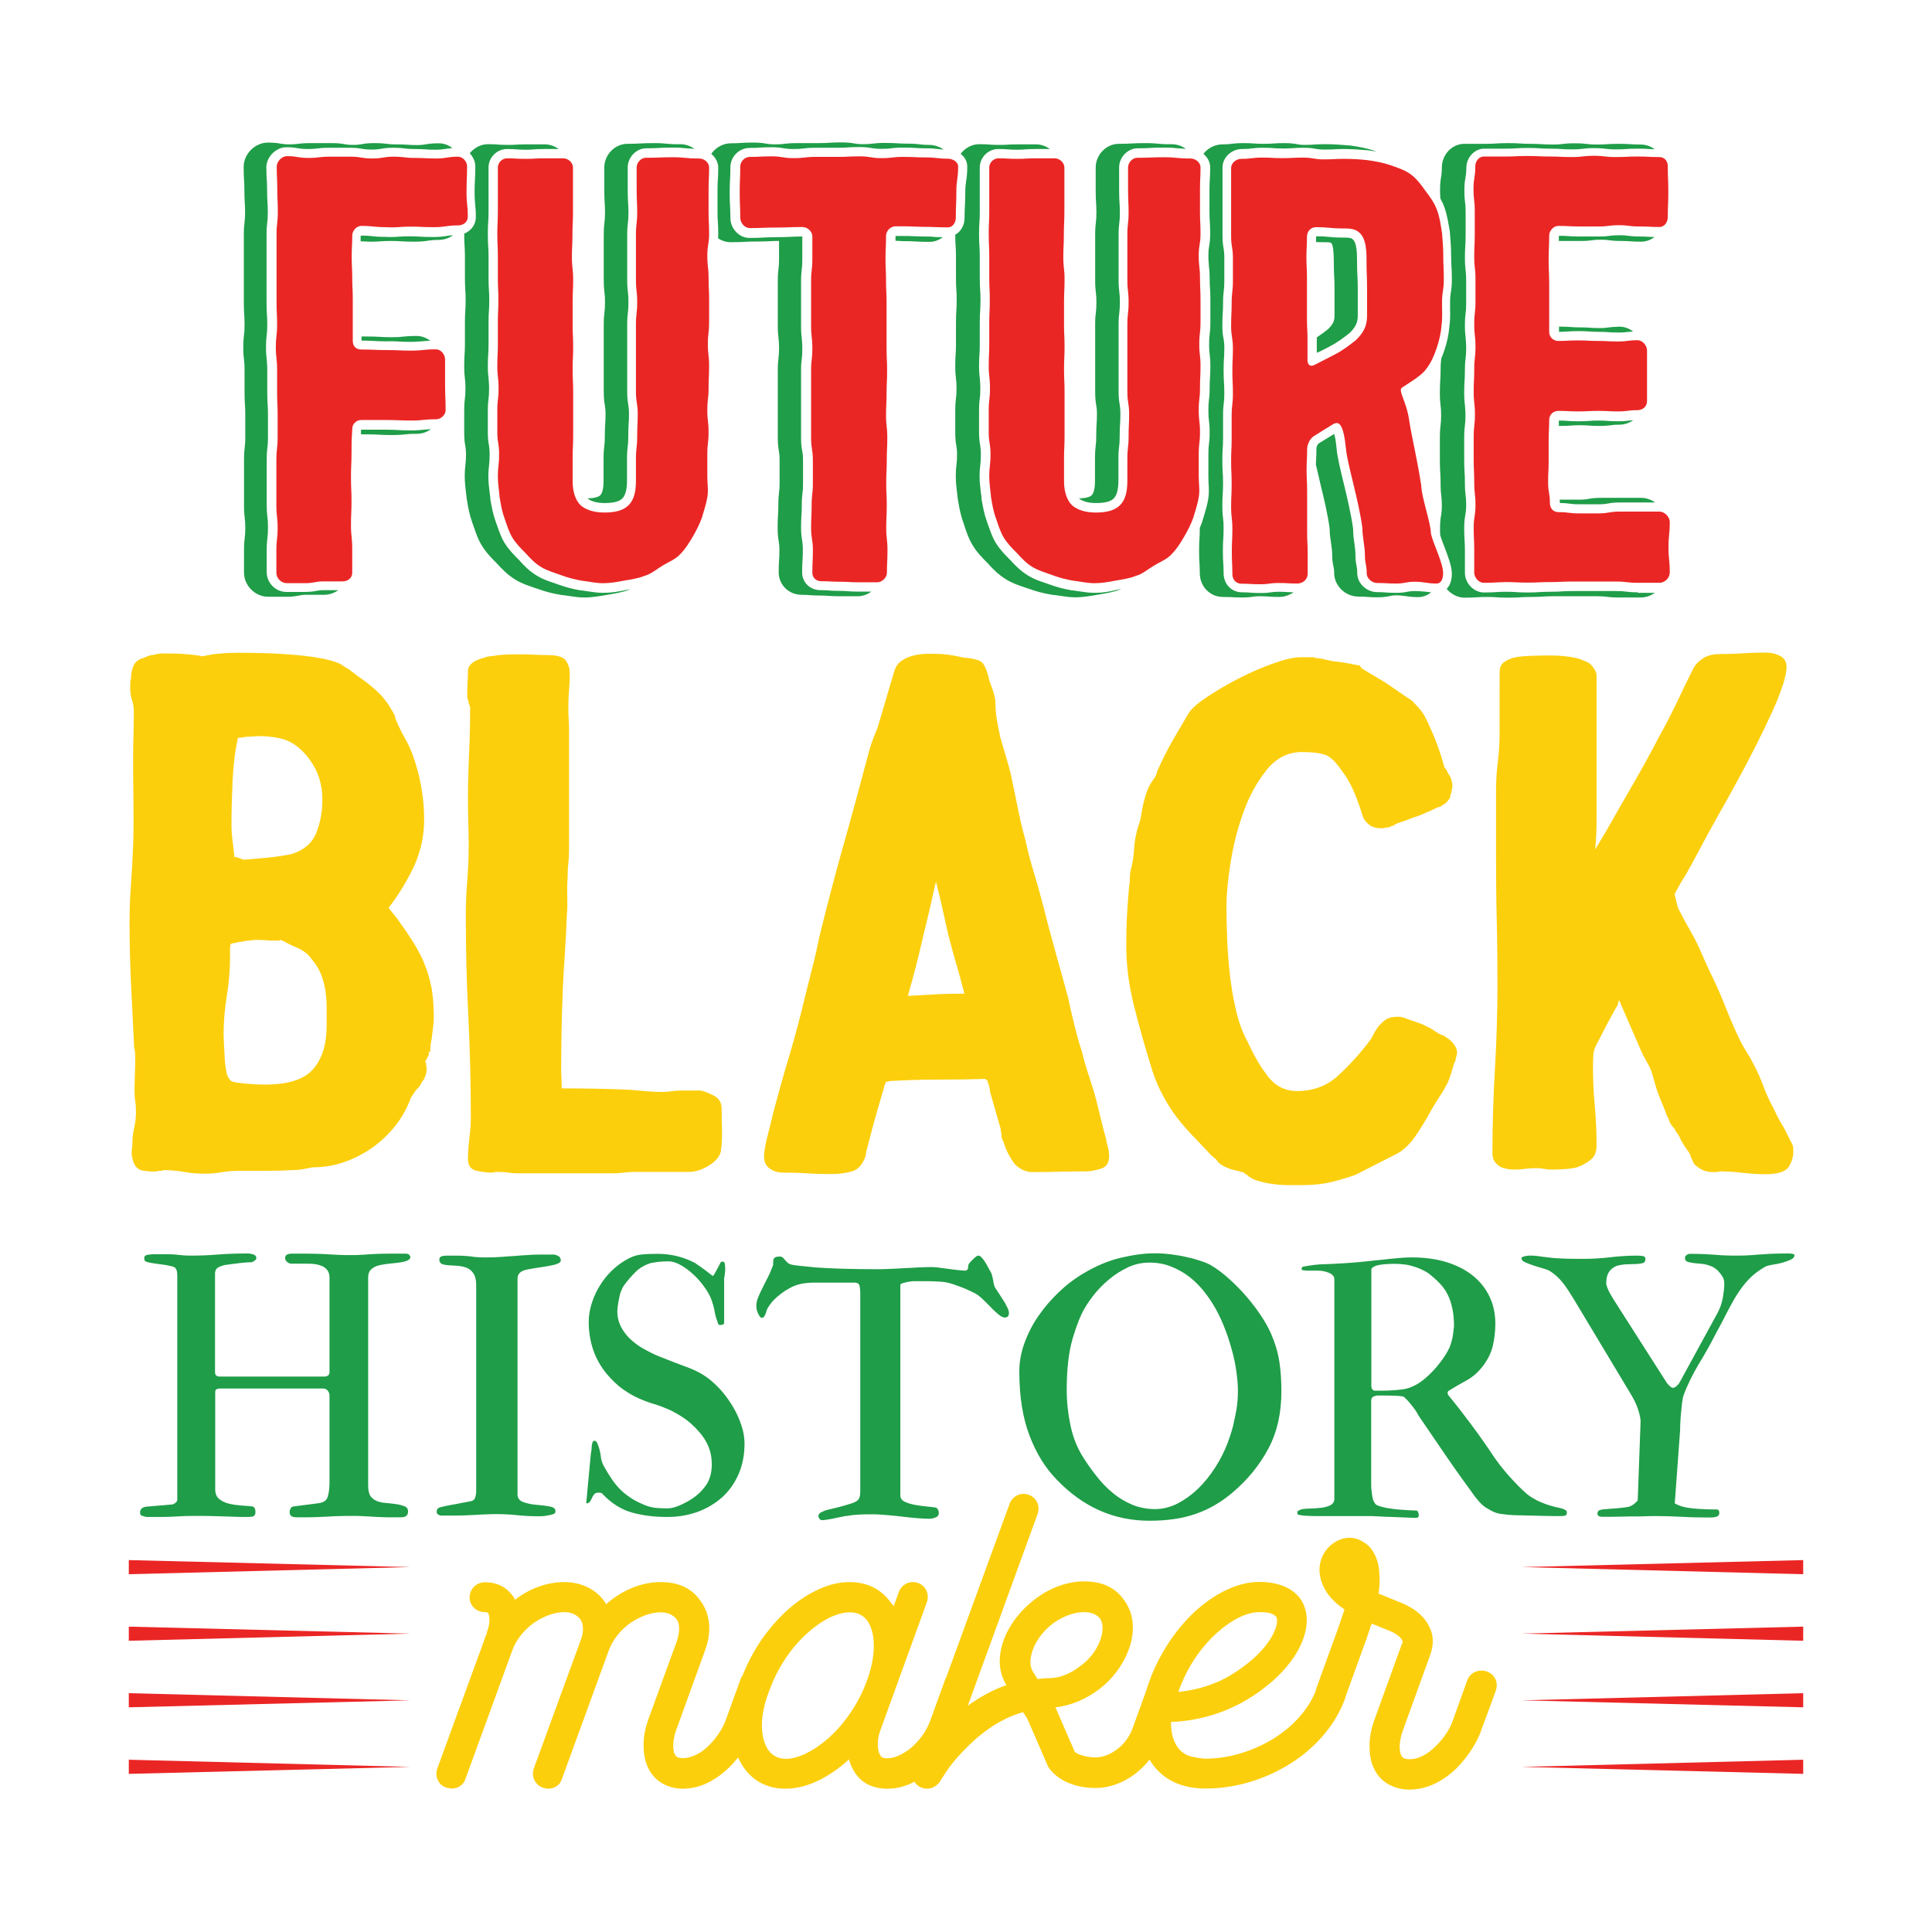 <?xml version="1.0" encoding="utf-8"?>
<!-- Generator: Adobe Illustrator 22.0.0, SVG Export Plug-In . SVG Version: 6.00 Build 0)  -->
<svg version="1.1" id="Layer_1" xmlns="http://www.w3.org/2000/svg" xmlns:xlink="http://www.w3.org/1999/xlink" x="0px" y="0px"
	 viewBox="0 0 1080 1080" style="enable-background:new 0 0 1080 1080;" xml:space="preserve">
<style type="text/css">
	.st0{fill:#FCCF0C;}
	.st1{fill:#1F9D48;}
	.st2{fill:#EA2625;}
</style>
<g>
	<path class="st0" d="M831.2,934.4c-4.5-1.6-9.4,0.5-11,4.9l-8,22.3c-1.6,4.7-4.9,9.9-9.4,14.3c-4.5,4.5-9.4,7.5-14.8,7.5
		c-1.6,0-2.6-0.2-3.1-0.5c-0.5-0.2-0.9-0.7-1.2-0.9c-1.9-2.8-1.6-8.9,0.5-14.6l15.3-42.3c2.1-5.9,1.9-11-0.5-15.7
		c-2.1-4.5-5.6-7.7-8.9-9.9c-3.3-2.1-6.6-3.5-7.5-3.8l-12-4.9c0.7-4,0.7-7.3,0.5-10.8c-0.2-6.6-2.3-11-4.5-14.1
		c-2.1-2.8-4.9-4.2-6.8-5.2c-4-1.6-8-1.4-12,0.5c-7.7,3.8-10.8,11.7-10.1,18.1c0.7,6.6,4.2,13.9,13.9,20.4l-3.5,10.3l-12.2,33.6
		c-0.2,0.5-0.3,1-0.4,1.6c-4.2,10.6-12.6,19.7-23.1,26.4c-11.3,7-24.9,11.5-38.3,11.5c-2.1,0-4.9-0.5-8.2-1.2
		c-6.6-1.6-11.5-8.2-11.3-19.3c18.8-0.7,37.3-7.3,52.4-19.3c14.8-11.3,23.5-25.6,23.5-37.6c0-4.9-1.6-10.6-5.9-14.6
		c-4.2-4-11-6.8-20.7-6.8c-11.5,0-23.9,5.9-35,15.7c-11,9.9-20.4,23.7-26.1,39c-0.8,2.2-1.6,4.5-2.3,6.8l-7.6,20.9
		c-1.9,4.9-5.2,8.9-8.9,11.5c-3.8,2.8-8,4.2-11.5,4.2c-5.6,0-10.6-1.9-11.7-3.1l-10.8-24.9c8.7-0.9,17.4-4.7,24.7-10.3
		c7.3-5.6,13.1-13.4,16.2-21.8c3.8-10.1,3.1-20-2.3-27.5c-4.9-7.3-12.4-10.8-22.5-10.8c-9.4,0-18.8,3.5-26.8,9.4
		c-8,5.9-14.6,13.9-18.1,23c-3.5,9.6-3.1,18.3,1.4,25.6c-8.2,2.8-15.3,7-21.6,11.5l39-107.1c1.6-4.5-0.5-9.2-4.9-10.8
		c-4.5-1.6-9.2,0.7-10.8,5.2l-35.4,97c-0.2,0.4-0.4,0.7-0.6,1.2l-8,22.1c-2.6,7.3-6.8,12.4-11.3,16.2c-4.7,3.8-9.6,5.6-12.7,5.6
		c-1.6,0-2.8-0.2-3.3-0.7c-0.5-0.2-0.7-0.7-0.9-0.9c-0.9-1.4-1.4-3.5-1.4-6.3c0-2.6,0.5-5.4,1.6-8.2l25.8-71.1
		c1.6-4.5-0.5-9.2-4.9-10.8c-4.5-1.6-9.2,0.7-10.8,5.2l-2.8,7.7c-0.2-0.2-0.5-0.5-0.5-0.7l-0.7-0.7c-5.6-8-13.4-12-23.5-12
		c-5.9,0-11.7,1.4-17.6,4.2c-12.2,5.6-23.2,15.7-32.2,28.9c-3.8,5.7-7.3,12.3-10.1,19.3c-0.5,0.6-0.9,1.3-1.1,2.1l-8,22.1
		c-1.6,4.7-4.9,9.9-9.2,14.3c-4.2,4.5-9.9,7.5-14.8,7.5c-1.6,0-2.6-0.2-3.1-0.5c-0.7-0.2-0.9-0.7-1.2-0.9c-1.9-2.8-1.6-8.9,0.5-14.6
		l16-44.1c3.8-10.1,3.1-20-2.3-27.5c-4.9-7.3-12.4-10.8-22.5-10.8c-11,0-21.8,4.7-30.5,12.4c-0.2-0.7-0.7-1.2-0.9-1.6
		c-4.9-6.8-12.9-10.8-22.5-10.8c-9.6,0-19.3,3.5-27.5,9.9c-0.2-0.2-0.5-0.7-0.5-1.2l-0.7-0.9c-3.8-5.2-8.9-7.7-15.7-7.7
		c-4.7,0-8.5,3.8-8.5,8.5c0,4.5,3.8,8.2,8.5,8.2c1.2,0,1.9,0.2,1.9,0.7c0.5,0.7,0.7,2.1,0.7,3.8c0,1.9-0.5,4-1.2,6.1
		c-0.2,0.2-0.2,0.5-0.2,0.7c0,0.2,0,0.7-0.2,0.9l-0.7,1.6c-0.2,0.7-0.5,1.4-0.7,2.1l-26.1,71.4c-1.6,4.5,0.5,9.2,4.9,10.8
		c1.2,0.2,2.3,0.5,3.1,0.5c3.5,0,6.6-1.9,7.7-5.4l26.1-71.6c2.1-5.9,6.3-11.3,11.7-15.3c5.4-3.8,11.7-6.3,17.4-6.3
		c2.8,0,6.3,0.7,8.9,3.8c2.1,3.1,2.1,7.3,0.2,12.2l-26.1,71.4c-1.6,4.5,0.7,9.2,5.2,10.8c1.2,0.2,2.1,0.5,2.8,0.5
		c3.5,0,6.6-1.9,7.7-5.4l26.1-71.6c2.1-5.9,6.3-11.3,11.7-15.3c5.4-3.8,11.7-6.3,17.4-6.3c2.8,0,6.3,0.7,8.9,3.8
		c1.9,2.8,1.9,6.8,0.2,12.2l-16,43.9c-1.6,4.5-2.8,9.6-2.6,15c0,5.4,1.2,10.6,4.2,15c3.8,5.4,10.1,8.7,17.8,8.7
		c10.1,0,18.8-5.2,25.6-11.7c1.9-1.8,3.6-3.8,5.2-5.8c4.4,10,13.1,17.5,26.5,17.5c12,0,24.4-6.3,35.5-16.4c0.7,2.8,1.9,5.4,3.5,7.7
		c4,5.9,10.1,8.7,18.1,8.7c5.4,0,10.4-1.5,15-3.9c1.8,3,4.8,3.9,7.1,3.9c2.8,0,5.6-1.6,7.3-4.2c0-0.2,1.2-1.9,3.3-5.2
		c2.1-3.3,5.2-7,9.2-11.3c8-8.5,19.5-18.1,33.8-22.1l2.3,3.5l11.5,26.5c0.2,0.7,0.5,0.9,0.5,0.9c3.5,5.4,12.2,11.5,26.3,11.5
		c7.5,0,15.3-2.8,21.8-7.7c3.1-2.3,5.9-5.1,8.3-8.2c0.4,0.7,0.9,1.4,1.3,2.1c6.6,9.4,16.7,14.1,30.1,14.1c17.1,0,34-5.4,47.9-14.3
		c13.9-8.9,24.7-21.4,30.1-36.2c0.2-0.5,0.3-1,0.4-1.5l11.6-32l1.4-4.2c0.5-1.4,0.9-2.8,1.4-4l9.4,3.8l0.5,0.2
		c1.6,0.7,5.9,2.6,7,5.2c0.5,0.5,0.5,1.4-0.2,2.6l-15.3,42.3c-1.6,4.5-2.8,9.6-2.6,15c0,5.4,1.2,10.6,4.2,15
		c4,5.6,10.6,8.7,18.1,8.7c10.3,0,19.3-5.2,26.1-11.7c6.6-6.6,11.7-14.8,13.9-21.1l8.2-22.3C837.8,940.7,835.7,936,831.2,934.4z
		 M484.7,939.3c-4.7,13.1-12.7,24.2-20.9,31.7c-8.5,7.7-17.6,12.2-24.4,12.2c-4.2,0-7.5-1.6-9.9-4.9c-3.8-5.4-5.9-16.9,0.5-33.1
		c4.7-13.1,12.4-24.2,20.9-31.9c8.2-7.5,16.9-12,24.2-12c4.2,0,7.5,1.6,9.9,4.9C488.7,911.6,490.6,923.1,484.7,939.3z M586.3,938.1
		c-2.1,0-4.2,0.2-6.3,0.5l-2.8-4.5c-1.6-2.8-1.6-6.6,0-11.5c2.1-5.9,6.3-11.3,11.7-15.3c5.4-3.8,11.5-6.1,17.1-6.1
		c2.8,0,6.3,0.5,8.9,3.5c1.9,3.1,1.9,7,0.2,12c-2.1,5.9-6.3,11.3-11.7,15C598.1,935.8,592,938.1,586.3,938.1z M679.8,913.2
		c8.2-7.5,16.9-12,24.2-12c2.6,0,4.5,0.2,5.9,0.5c1.2,0.5,2.1,0.9,2.8,1.4c1.2,0.9,1.2,2.1,1.2,2.8c0,5.4-5.2,15.3-17.1,24.4
		c-3.5,2.8-8.2,6.1-14.6,9.2c-6.5,3-14.4,5.4-23.5,6.3l0.2-0.6l0,0C663.6,932,671.3,921,679.8,913.2z"/>
	<g>
		<path class="st1" d="M78.3,845.5c0-2,1.3-3.1,3.9-3.3l14.2-1.2c0.5-0.1,1-0.4,1.7-0.9c0.6-0.5,1-1.1,1-1.8V713.6
			c0-2-0.2-3.4-0.6-4.1c-0.4-0.8-1.1-1.3-2-1.5c-1.3-0.4-2.7-0.6-4.2-0.9c-1.5-0.2-3-0.4-4.4-0.6c-1.4-0.2-2.7-0.4-3.9-0.6
			c-1.2-0.2-2-0.5-2.5-0.7c-0.4-0.1-0.6-0.4-0.7-0.9c-0.1-0.5-0.2-0.8-0.2-1.1c0.1-1.1,0.9-1.7,2.3-1.8c1.4-0.2,2.6-0.3,3.7-0.3h5.3
			c3.3,0,5.9,0.1,7.9,0.4c2,0.2,4.2,0.4,6.5,0.4c5.5,0,10.7-0.2,15.5-0.6c4.9-0.4,10.6-0.6,17.1-0.6c0.6,0,1.5,0.2,2.6,0.5
			c1.2,0.4,1.8,1,1.8,1.9c0,0.7-0.3,1.2-0.9,1.6c-0.6,0.4-1.1,0.6-1.6,0.9c-0.6,0-1.5,0-2.8,0.1c-1.3,0.1-2.7,0.2-4.2,0.4
			c-1.5,0.2-2.9,0.4-4.2,0.5c-1.3,0.2-2.2,0.3-2.6,0.4c-1.1,0-2.5,0.4-4.2,1.1c-1.8,0.7-2.6,2-2.6,3.9v55c0,1.6,0.8,2.5,2.5,2.5h59
			c0.6,0,1.1-0.2,1.7-0.6c0.5-0.4,0.8-1,0.8-1.7v-53c0-1.6-0.4-3-1.1-4c-0.8-1.1-1.7-1.8-2.9-2.4c-1.2-0.5-2.5-0.9-3.9-1.1
			c-1.4-0.2-2.8-0.3-4-0.3H163c-0.9,0-1.8-0.3-2.5-1c-0.8-0.6-1.1-1.4-1.1-2.2c0-0.9,0.4-1.6,1.1-1.9c0.8-0.4,1.7-0.5,2.7-0.5h6
			c3.2,0,5.9,0,8.3,0.1c2.3,0.1,4.5,0.1,6.4,0.3c1.9,0.1,3.8,0.2,5.7,0.3c1.9,0.1,4,0.1,6.3,0.1c1.9,0,3.6,0,5.1-0.1
			c1.5-0.1,3.1-0.1,4.8-0.3c1.7-0.1,3.6-0.2,5.7-0.3c2.1-0.1,4.7-0.1,7.7-0.1h7.4c1.1,0,1.8,0.2,2.2,0.7c0.4,0.5,0.6,0.9,0.6,1.2
			c0,1.3-1.5,2.2-4.6,2.8c-2,0.4-4.1,0.6-6.3,0.8c-2.2,0.2-4.3,0.5-6.1,0.9c-1.9,0.4-3.5,1.1-4.7,2.2c-1.3,1.1-1.9,2.6-1.9,4.7
			v116.2c0,2.7,0.4,4.7,1.3,6c0.9,1.3,2.1,2.2,3.6,2.8c1.5,0.6,3.3,1,5.4,1.1c2,0.2,4.2,0.4,6.6,0.8c1.6,0.4,3,0.8,3.9,1.2
			c1,0.5,1.5,1.4,1.5,2.8c0,1.2-0.4,2-1.1,2.5c-0.8,0.5-1.8,0.7-3.1,0.7h-5.6c-1.2,0-2.7,0-4.7-0.1c-1.9-0.1-3.9-0.1-6-0.3
			c-2-0.1-3.9-0.2-5.6-0.3c-1.7-0.1-2.9-0.1-3.6-0.1c-3.5,0-6.4,0-8.6,0.1c-2.2,0.1-4.4,0.1-6.6,0.3c-2.2,0.1-4.5,0.2-7.1,0.3
			c-2.6,0.1-6,0.1-10.2,0.1c-1.2,0-2.1-0.2-2.9-0.6c-0.8-0.4-1.1-1.3-1.1-2.5c0-0.5,0.2-1.1,0.5-1.8c0.4-0.7,0.9-1.1,1.8-1.2l14-1.8
			c2.8-0.4,4.5-1.6,5.1-3.9c0.6-2.2,0.9-4.9,0.9-7.9V780c0-0.9-0.3-1.8-1-2.6c-0.6-0.8-1.5-1.2-2.5-1.2h-57.9
			c-1.6,0-2.5,0.6-2.5,1.9v54.4c0,2.5,0.8,4.3,2.3,5.5c1.5,1.2,3.4,2.1,5.5,2.6c2.2,0.5,4.4,0.8,6.8,1c2.4,0.1,4.4,0.3,6.1,0.5
			c0.8,0.2,1.3,0.7,1.5,1.3c0.2,0.6,0.3,1.3,0.3,1.8c0,1.4-0.5,2.2-1.4,2.5c-0.9,0.2-1.9,0.3-2.8,0.3c-2.8,0-5.2,0-7-0.1
			c-1.9-0.1-3.8-0.1-5.9-0.2c-2-0.1-4.4-0.1-7-0.2c-2.6-0.1-6.1-0.1-10.3-0.1c-3.4,0-6.5,0.1-9.3,0.3c-2.8,0.2-6.1,0.3-9.8,0.3h-7.4
			c-1.1-0.2-1.9-0.5-2.5-0.7C78.6,847.2,78.3,846.6,78.3,845.5z"/>
		<path class="st1" d="M266.2,832.7V718.4c0-2.8-0.5-5-1.5-6.5c-1-1.5-2.3-2.6-3.8-3.2c-1.5-0.6-3.2-0.9-5-1.1
			c-1.8-0.1-3.5-0.2-5-0.3c-1.5-0.1-2.8-0.3-3.8-0.7c-1-0.4-1.5-1.3-1.5-2.5c0-0.9,0.4-1.5,1.2-1.8c0.8-0.2,1.6-0.4,2.5-0.4h5.6
			c3.4,0,6.3,0.2,8.6,0.5c2.3,0.4,5.1,0.5,8.3,0.5c3.3,0,6.2-0.1,8.7-0.3c2.5-0.2,4.9-0.4,7.2-0.5c2.3-0.2,4.6-0.4,6.9-0.5
			c2.3-0.2,4.9-0.3,7.7-0.3h6.8c0.9,0,1.7,0.2,2.3,0.5c0.6,0.4,1.1,0.6,1.4,0.7c0.2,0.7,0.4,1.1,0.5,1.1c0.1,0.1,0.2,0.4,0.2,1
			c0,0.7-0.6,1.3-1.8,1.8c-1.2,0.5-2.5,0.8-4.1,1.1c-1.6,0.3-3.1,0.6-4.7,0.8c-1.5,0.2-2.6,0.4-3.3,0.5c-1.1,0.2-2.2,0.4-3.4,0.6
			c-1.2,0.2-2.4,0.4-3.4,0.8c-1.1,0.4-1.9,0.9-2.5,1.6c-0.6,0.7-1,1.7-1,3v120.6c0,2.1,1.1,3.5,3.3,4.3c2.2,0.8,4.7,1.3,7.3,1.5
			c2.6,0.2,5.1,0.5,7.3,0.9c2.2,0.4,3.3,1.2,3.3,2.6c0,0.7-0.2,1.2-0.6,1.4c-0.4,0.2-0.8,0.4-1.1,0.5c-0.9,0.2-2.1,0.5-3.4,0.7
			c-1.3,0.2-2.5,0.3-3.6,0.3c-4.8,0-9-0.2-12.6-0.6c-3.6-0.4-7.5-0.6-11.9-0.6c-1.1,0-2.6,0-4.6,0.1c-2,0.1-4.1,0.1-6.2,0.3
			c-2.2,0.1-4.3,0.2-6.5,0.3c-2.2,0.1-4,0.1-5.5,0.1h-8.1c-0.3,0-0.8-0.2-1.4-0.5c-0.6-0.4-0.9-0.9-0.9-1.6c0-1.3,0.6-2.1,1.8-2.5
			c1.5-0.4,2.9-0.6,4-0.9c1.2-0.2,2.4-0.5,3.7-0.7c1.3-0.2,2.7-0.5,4.2-0.8c1.5-0.3,3.5-0.7,5.8-1.1c1.2-0.4,1.9-1.1,2.1-2.3
			C266.1,835.9,266.2,834.4,266.2,832.7z"/>
		<path class="st1" d="M329.1,738.8c0-3.4,0.6-6.8,1.7-10.3c1.1-3.5,2.6-6.7,4.5-9.8c1.9-3.1,4.1-5.9,6.7-8.4
			c2.6-2.5,5.3-4.5,8.1-6.1c2.7-1.6,5.5-2.6,8.3-2.9c2.9-0.3,5.9-0.4,9-0.4c7.6,0,14.6,1.7,21.1,5.1c0.6,0.4,1.9,1.3,3.9,2.7
			c2,1.5,3.8,2.8,5.4,4.1c0.2,0.2,0.5,0.4,0.7,0.4c0.1,0,0.3-0.1,0.5-0.4c0.4-0.6,0.9-1.6,1.8-3.2c0.8-1.5,1.3-2.5,1.6-3
			c0.2-0.8,0.6-1.2,1.1-1.2c0-0.1,0.1-0.2,0.3-0.2c0.8,0,1.3,0.5,1.4,1.5c0.1,1,0.2,1.8,0.2,2.4v0.7c0,0.2-0.1,1-0.2,2.2
			c-0.1,1.2-0.2,2-0.4,2.2v25.1c0,0.6-0.2,1-0.7,1.1c-0.5,0.2-0.9,0.3-1.2,0.3c-0.7,0-1.1-0.1-1.3-0.4c-0.2-0.3-0.4-0.8-0.6-1.7
			c-0.7-1.8-1.2-3.6-1.5-5.4c-0.3-1.9-0.8-3.8-1.5-5.8c-0.7-2.2-1.9-4.6-3.7-7.2c-1.8-2.6-3.8-5-6.1-7.2c-2.3-2.2-4.7-4.1-7.3-5.6
			c-2.6-1.5-5-2.3-7.2-2.3c-2.2,0-4.1,0.1-5.7,0.3c-1.6,0.2-3,0.4-4.1,0.6c-3.4,1.1-6.3,2.7-8.6,5c-2.3,2.3-4.5,4.8-6.5,7.6
			c-0.6,0.8-1.1,1.8-1.6,3.1c-0.5,1.2-0.8,2.5-1.1,4c-0.3,1.4-0.5,2.8-0.7,4c-0.2,1.3-0.3,2.3-0.3,3.2c0,3.3,0.7,6.2,2.1,8.9
			c1.4,2.6,3.2,5,5.4,7c2.2,2,4.7,3.9,7.6,5.4c2.8,1.6,5.6,3,8.4,4.1c4.9,2,10,3.9,15.3,5.9c5.3,1.9,9.8,4.4,13.5,7.5
			c2.3,1.9,4.6,4.2,6.8,6.8c2.2,2.7,4.2,5.6,6,8.7c1.8,3.1,3.2,6.4,4.3,9.7c1.1,3.4,1.7,6.7,1.7,10c0,6.3-1.1,12-3.3,17.1
			c-2.2,5.1-5.3,9.4-9.1,12.9c-3.9,3.5-8.4,6.2-13.7,8.2c-5.3,1.9-10.9,2.9-17,2.9c-7.3,0-13.9-0.8-19.9-2.5
			c-6-1.7-11.5-5.2-16.4-10.4c-0.2-0.3-0.6-0.6-1.1-0.6c-0.5-0.1-0.8-0.1-1.1-0.1c-1.2,0-2,0.3-2.5,1c-0.5,0.6-0.9,1.3-1.2,2
			c-0.3,0.7-0.7,1.4-1.1,2c-0.3,0.6-1.1,1-2.1,1l2.6-27.9c0.2-0.9,0.4-2,0.4-3.2c0.1-1.2,0.2-2,0.4-2.5c0.1-0.9,0.5-1.4,1.1-1.4
			c0.8,0,1.4,0.5,1.8,1.6c0.9,2.2,1.5,4.4,1.8,6.7c0.2,2.2,0.8,4.1,1.6,5.6c1.5,2.7,3,5.2,4.5,7.4c1.5,2.2,3.1,4.2,4.9,6
			c1.8,1.8,3.9,3.4,6.2,4.9c2.3,1.5,5.2,2.9,8.6,4.2c2.1,0.7,4.1,1.1,6,1.2c1.9,0.1,3.6,0.2,5.3,0.2c1.9,0,3.7-0.4,5.6-1.1
			c1.9-0.7,4.2-1.8,6.8-3.3c3.9-2.3,6.9-5.1,9.2-8.3c2.3-3.2,3.4-7.2,3.4-12.1c0-3.4-0.6-6.6-1.8-9.6s-3-5.8-5.2-8.3
			c-3-3.4-6-6.1-8.9-8c-2.9-1.9-5.7-3.5-8.4-4.7c-2.8-1.2-5.5-2.2-8.2-3c-2.7-0.8-5.4-1.8-8.3-3.1c-2.8-1.2-5.7-2.9-8.6-4.9
			c-2.9-2-6-4.9-9.1-8.5C332.5,760.1,329.1,750.2,329.1,738.8z"/>
		<path class="st1" d="M503.3,718.4V836c0,1.5,0.8,2.7,2.5,3.5c1.7,0.8,3.7,1.4,6,1.8c2.3,0.4,4.5,0.7,6.8,0.9
			c2.2,0.2,3.9,0.4,4.9,0.6c0.6,0.7,0.9,1.2,1.1,1.6c0.1,0.4,0.2,0.8,0.2,1.4c0,1.2-0.6,2-1.9,2.5c-1.3,0.5-2.5,0.7-3.5,0.7
			c-1.4,0-3.5-0.1-6.2-0.3c-2.8-0.2-5.7-0.5-8.8-0.9c-3.1-0.4-6.1-0.6-9-0.9c-2.9-0.2-5.1-0.4-6.6-0.4c-2.7,0-5.2,0-7.6,0.1
			c-2.4,0.1-4.9,0.3-7.6,0.8c-0.6,0-1.5,0.1-2.6,0.4c-1.2,0.2-2.5,0.5-3.9,0.8c-1.4,0.3-2.8,0.6-4.2,0.8c-1.4,0.2-2.5,0.4-3.3,0.4
			c-0.7,0-1.2-0.3-1.6-0.9c-0.4-0.6-0.5-1.1-0.5-1.4c0-0.9,0.5-1.6,1.5-2.1c1-0.5,1.8-0.8,2.5-1.1c0.4-0.1,1.1-0.3,2.3-0.6
			c1.2-0.3,2.4-0.6,3.7-0.9c1.3-0.3,2.6-0.6,3.9-1c1.3-0.4,2.3-0.6,3-0.9c2.2-0.6,3.9-1.3,4.9-2.1c1.1-0.8,1.6-2.6,1.6-5.3V722.4
			c0-1.2-0.2-2.4-0.4-3.6c-0.3-1.2-1.2-1.8-2.7-1.8h-22.7c-3,0-5.6,0.3-7.8,0.8c-2.2,0.5-4.2,1.3-6.1,2.4c-2.2,1.2-4.4,2.7-6.7,4.7
			c-2.2,1.9-4,4-5.3,6.2c-0.2,0.3-0.4,0.8-0.6,1.4c-0.2,0.6-0.4,1.2-0.6,1.8c-0.2,0.6-0.5,1.2-0.9,1.7c-0.4,0.5-0.8,0.7-1.2,0.7
			c-0.6,0-1.3-0.7-2-2.2c-0.8-1.5-1.1-3-1.1-4.5c0-1.5,0.3-3.1,1-4.7c0.6-1.6,1.4-3.3,2.4-5.2c0.9-1.9,1.9-3.9,3-6
			c1.1-2.1,2-4.4,3-7v-1.8c0-0.4,0.1-0.9,0.3-1.6c0.4-0.6,0.8-0.9,1.5-1.1c0.6-0.1,1.3-0.2,2-0.2c0.6,0,1.1,0.2,1.5,0.5
			c0.4,0.4,0.8,0.8,1.2,1.3c0.4,0.5,0.9,1,1.4,1.5c0.5,0.5,1.1,0.8,1.8,1.1c1.6,0.5,6.3,1,14.1,1.7c7.8,0.6,19.6,1,35.4,1
			c1.9,0,4-0.1,6.5-0.2c2.5-0.1,5-0.2,7.6-0.4c2.6-0.1,5.2-0.2,7.8-0.4c2.6-0.1,4.9-0.2,7-0.2c1.6,0,3.1,0.1,4.5,0.3
			c1.3,0.2,2.8,0.4,4.5,0.6c1.6,0.2,3.5,0.5,5.5,0.7c2,0.2,3.5,0.4,4.5,0.4c1.3,0,1.9-0.7,1.9-2.1c0-0.8,0.2-1.5,0.7-2.1
			c0.6-0.7,1.4-1.6,2.5-2.6c1.1-1.1,1.9-1.6,2.6-1.6c0.5,0,1.1,0.4,1.8,1.1c0.7,0.8,1.4,1.7,2,2.7c0.6,1.1,1.3,2.1,1.8,3.2
			c0.6,1.1,1.1,1.9,1.4,2.5c0.5,1.1,0.8,2.3,1.1,3.9c0.2,1.5,0.5,2.7,0.7,3.5c0.2,0.6,0.8,1.6,1.7,2.9c0.9,1.3,1.8,2.8,2.8,4.3
			c1,1.5,1.9,3,2.6,4.5c0.8,1.5,1.1,2.6,1.1,3.4c0,1.8-0.8,2.6-2.3,2.6c-0.9,0-2.1-0.5-3.4-1.6c-1.3-1.1-2.7-2.3-4.1-3.8
			c-1.4-1.5-2.9-2.9-4.4-4.4c-1.5-1.5-2.9-2.6-4.2-3.4c-0.9-0.5-2.1-1.1-3.6-1.8c-1.5-0.7-3-1.4-4.7-2c-1.7-0.6-3.4-1.2-5-1.8
			c-1.6-0.5-3-0.8-4.2-1c-1.9-0.2-3.8-0.4-5.7-0.4c-1.9-0.1-3.8-0.1-5.7-0.1h-5.8c-0.2,0-0.7,0-1.5,0.1c-0.8,0.1-1.6,0.2-2.5,0.4
			c-0.9,0.2-1.7,0.4-2.4,0.6C503.6,717.7,503.3,718,503.3,718.4z"/>
		<path class="st1" d="M642.5,850.1c-19.9,0-37.2-7.7-51.8-23c-6.3-6.4-11.4-14.6-15.2-24.6c-3.8-9.9-5.7-21.9-5.7-36
			c0-5,0.9-10.2,2.8-15.5c1.9-5.3,4.4-10.3,7.7-15.1c3.3-4.8,7.1-9.3,11.5-13.5c4.4-4.2,9.1-7.8,14.1-10.7c6.9-4.1,13.8-7,20.6-8.6
			c6.8-1.6,13.2-2.5,19.1-2.5c2.9,0,6,0.2,9.1,0.6c3.2,0.4,6.2,0.9,9,1.6c2.9,0.6,5.5,1.4,7.9,2.2c2.4,0.8,4.3,1.6,5.7,2.5
			c3.3,2,6.6,4.5,9.9,7.5c3.3,3,6.5,6.2,9.5,9.7c3,3.5,5.7,7,8.1,10.6c2.4,3.6,4.3,7,5.7,10.2c2.3,5.3,3.9,10.6,4.7,15.9
			c0.8,5.3,1.1,10.8,1.1,16.4c0,12.2-2.4,22.9-7.3,32c-4.9,9.2-11.6,17.5-20.3,24.8c-6.3,5.3-13.1,9.2-20.4,11.7
			C661.2,848.8,652.6,850.1,642.5,850.1z M596.3,776.9c0,6.6,0.7,13.2,2.1,19.9c1.4,6.7,3.8,12.7,7.2,18c2.2,3.5,4.7,7,7.4,10.4
			c2.7,3.5,5.7,6.6,9,9.3c3.3,2.8,6.9,4.9,10.8,6.6c3.9,1.6,8.2,2.5,12.9,2.5c4.3,0,8.6-1.1,12.7-3.2c4.2-2.2,8-5,11.5-8.4
			c3.5-3.4,6.7-7.4,9.5-11.8c2.8-4.4,5.1-8.9,6.8-13.4c0.2-0.7,0.7-1.9,1.3-3.7c0.6-1.8,1.3-3.9,1.9-6.5c0.6-2.6,1.2-5.5,1.8-8.7
			c0.5-3.2,0.8-6.7,0.8-10.4c0-3.2-0.3-6.6-0.8-10.4c-0.5-3.8-1.3-7.7-2.4-11.8c-1.1-4-2.3-8.1-3.9-12.1c-1.5-4-3.3-7.9-5.4-11.7
			c-1.8-3.2-3.9-6.3-6.3-9.4c-2.5-3.1-5.2-5.9-8.3-8.3c-3.1-2.4-6.5-4.3-10.3-5.8c-3.7-1.5-7.8-2.2-12.1-2.2
			c-4.2,0-8.2,0.9-11.9,2.6c-3.7,1.8-7.2,3.9-10.4,6.6c-3.2,2.6-5.9,5.4-8.3,8.3c-2.3,2.9-4.2,5.6-5.6,8.1
			c-2.2,3.7-4.5,9.4-6.7,16.9C597.4,755.9,596.3,765.4,596.3,776.9z"/>
		<path class="st1" d="M745.9,838.3V715.1c0-0.9-0.3-1.7-1-2.3c-0.6-0.6-1.4-1.1-2.3-1.4c-0.9-0.4-1.8-0.6-2.8-0.8
			c-1-0.2-1.9-0.3-2.7-0.3h-4.2c-0.9,0-1.7,0-2.3,0c-0.6,0-1.2-0.1-1.8-0.2c-0.8,0-1.2-0.2-1.2-0.7c0-0.8,0.4-1.3,1.2-1.4
			c4.4-0.8,8.3-1.3,11.7-1.3c3.3-0.1,7.2-0.3,11.7-0.6c0.5,0,1.9-0.1,4.2-0.3c2.3-0.2,4.9-0.4,7.6-0.7c2.7-0.3,5.2-0.6,7.6-0.8
			c2.4-0.2,3.9-0.4,4.5-0.5c2-0.2,4.1-0.4,6.4-0.6c2.3-0.2,4.6-0.3,6.9-0.3c7,0,13.4,0.9,19.1,2.6c5.7,1.8,10.6,4.2,14.7,7.5
			c4,3.2,7.2,7.1,9.4,11.7c2.2,4.6,3.3,9.6,3.3,15.1c0,4.4-0.5,8.6-1.4,12.5c-0.9,3.9-2.8,7.7-5.6,11.4c-2.7,3.5-5.7,6.1-9,7.9
			c-3.3,1.8-6.6,3.7-10,5.8c-0.5,0.4-0.7,0.8-0.7,1.4c0,0.3,0.2,0.8,0.5,1.2c4.6,5.6,9,11.3,13.3,17.1c4.3,5.8,8.5,11.8,12.6,18
			c1.9,2.7,4,5.4,6.3,8.1c2.3,2.7,4.7,5.2,7,7.6c1.3,1.3,2.6,2.5,3.9,3.7c1.3,1.2,2.9,2.3,4.7,3.3c1.8,1.1,3.9,2,6.3,2.9
			c2.4,0.9,5.3,1.7,8.7,2.4c0.9,0.2,1.7,0.5,2.4,0.9c0.6,0.3,1,0.8,1,1.4c0,1.2-0.4,1.8-1.2,1.9c-0.2,0.1-1.1,0.2-2.5,0.2h-2.6
			c-2.7,0-6.3-0.1-10.7-0.2c-4.4-0.1-8.5-0.2-12.3-0.3c-2.7-0.1-5.2-0.4-7.6-0.7c-2.4-0.3-4.8-1.3-7.1-2.8c-1.6-0.8-3.3-2.1-4.9-3.9
			c-1.6-1.8-3.2-3.8-4.7-6.1c-2.7-3.6-5.7-7.8-9-12.5c-3.3-4.7-6.4-9.2-9.3-13.5c-2.9-4.3-5.5-8.1-7.7-11.3c-2.2-3.2-3.6-5.2-4-6.1
			c-0.2-0.5-0.7-1.2-1.4-2.2c-0.7-1-1.5-2-2.4-3.1c-0.9-1.1-1.7-2-2.5-2.8c-0.8-0.8-1.4-1.3-1.8-1.4c-1.6-0.2-3.5-0.4-5.6-0.4
			c-2.1-0.1-4-0.1-5.8-0.1h-2.6c-0.7,0-1.4,0.2-2.2,0.5c-0.8,0.3-1.3,1-1.5,1.9v47.9c0,0.8,0.1,1.8,0.2,2.8c0.1,1.1,0.3,2.1,0.4,3.2
			c0.2,1.1,0.4,2,0.8,2.8c0.4,0.8,0.8,1.4,1.2,1.8c0.8,0.6,2.3,1.1,4.4,1.6c2.1,0.5,4.4,0.8,6.8,1.1c2.4,0.2,4.6,0.4,6.7,0.5
			c2,0.1,3.5,0.2,4.5,0.2c0.6,0,1,0.3,1.2,0.8c0.2,0.5,0.4,1.1,0.4,1.7c0,0.7-0.1,1.1-0.4,1.3c-0.3,0.2-0.9,0.3-1.8,0.3
			c-1.1,0-2.8-0.1-5.2-0.2c-2.4-0.1-4.9-0.2-7.5-0.3c-2.6-0.1-5-0.1-7.2-0.3c-2.2-0.1-3.7-0.2-4.4-0.2h-31.4c-0.6,0-1.7,0-3.4-0.1
			c-1.7-0.1-3.1-0.1-4.1-0.3c-0.7-0.1-1.3-0.2-1.8-0.3c-0.5-0.1-0.7-0.4-0.7-1.1c0-0.5,0.1-0.8,0.4-1.1c0.3-0.2,1-0.5,2-0.9
			c1.3-0.2,2.9-0.4,4.9-0.4c2-0.1,4-0.2,5.9-0.4c1.9-0.2,3.6-0.7,5-1.3C744.9,840.9,745.7,839.8,745.9,838.3z M766.6,709.8v65.1
			c0,0.7,0.2,1.3,0.6,1.8c0.4,0.5,0.8,0.7,1.3,0.7h4c2.3,0,4.8-0.1,7.3-0.3c2.5-0.2,4.6-0.4,6.2-0.8c3.7-0.9,7.3-2.9,10.7-5.8
			c3.4-2.9,6.1-5.9,8.3-8.8c1.2-1.5,2.2-3,3.1-4.4c0.9-1.4,1.6-2.8,2.3-4.3c0.6-1.5,1.1-3.1,1.5-5c0.4-1.9,0.6-4.1,0.9-6.7
			c0-3.6-0.3-6.8-0.9-9.7c-0.6-2.8-1.4-5.4-2.5-7.6c-1.1-2.3-2.5-4.4-4.3-6.3c-1.8-1.9-3.9-3.8-6.3-5.7c-1.6-1.2-3.7-2.2-6.1-3.2
			c-2.5-0.9-4.8-1.6-7-1.9c-0.6-0.1-1.6-0.2-3-0.3c-1.4-0.1-2.6-0.1-3.5-0.1c-0.9,0-2.1,0-3.5,0.1c-1.4,0.1-2.8,0.2-4.1,0.4
			c-1.3,0.2-2.5,0.5-3.4,1C767.1,708.5,766.6,709.1,766.6,709.8z"/>
		<path class="st1" d="M936.2,840.4c0.8,0.5,1.8,0.9,2.8,1.3c1.1,0.4,2.5,0.8,4.2,1.1c1.8,0.3,3.9,0.5,6.6,0.7
			c2.6,0.2,5.9,0.3,9.9,0.3c0.9,0,1.4,0.6,1.4,1.9c0,1.2-0.6,1.9-1.7,2.2c-1.1,0.3-2.2,0.4-3.2,0.4c-5.4,0-10.8-0.1-16.2-0.4
			c-5.4-0.3-10-0.4-13.7-0.4c-2.7,0-5,0-6.8,0.1c-1.9,0.1-3.8,0.1-5.8,0.1s-4.4,0-7.1,0.1c-2.8,0.1-6.4,0.1-10.8,0.1
			c-1.9,0-2.8-0.6-2.8-1.8c0-0.8,0.3-1.4,0.9-1.8c0.2-0.1,0.7-0.3,1.5-0.4c0.8-0.2,1.6-0.3,2.5-0.3c0.9-0.1,1.7-0.1,2.5-0.2
			c0.8-0.1,1.3-0.1,1.7-0.1c2.7-0.2,5.1-0.5,7.4-0.8c2.2-0.3,4.2-1.6,6-3.8l1.6-44.1c0-1.6-0.5-3.9-1.4-6.7
			c-0.9-2.8-2.3-5.7-4.2-8.8l-31.4-52.3c-1.8-3-3.7-6-5.9-9c-2.2-2.9-4.8-5.4-8-7.4c-0.8-0.5-2.1-0.9-3.8-1.4
			c-1.7-0.5-3.4-1-5.2-1.6c-1.8-0.6-3.3-1.2-4.7-1.8c-1.3-0.6-2-1.4-2-2.2c0-0.5,0.5-0.8,1.6-1.1c1.1-0.2,1.9-0.4,2.5-0.4h1.4
			c1.4,0,2.7,0.1,4,0.3c1.2,0.2,2.8,0.4,4.7,0.6c3.4,0.5,6.8,0.7,10.4,0.8c3.5,0.1,7,0.1,10.5,0.1c4.7,0,9.6-0.3,14.7-0.9
			c5.1-0.6,10.2-0.9,15.1-0.9c0.7,0,1.6,0.1,2.7,0.2c1.1,0.1,1.7,0.6,1.7,1.6c0,1.5-0.6,2.3-1.9,2.5c-2.1,0.4-4.4,0.5-6.8,0.5
			c-1.8,0-3.4,0.1-5,0.4c-1.6,0.2-3,0.7-4.2,1.5c-1.2,0.8-2.2,1.8-2.9,3.2c-0.7,1.4-1.1,3.2-1.1,5.4c0,0.7,0.2,1.6,0.6,2.6
			c0.4,1.1,0.9,2.1,1.5,3.2c0.6,1.1,1.2,2.1,1.8,3.1c0.6,1,1.1,1.7,1.4,2.2l28.6,44.8c0.5,0.6,1,1.2,1.7,1.8
			c0.6,0.6,1.2,0.9,1.7,0.9c0.6,0,1.2-0.3,1.8-0.8c0.6-0.5,1.3-1.2,1.8-2l21.4-39.2c1.4-2.7,2.4-5.5,2.9-8.5c0.5-3,0.8-5.5,0.8-7.5
			c0-1.6-0.3-3-0.9-4c-0.6-1-1.5-2.2-2.8-3.6c-1.3-1.2-2.6-2-3.9-2.5c-1.3-0.5-2.7-0.9-4.1-1.1c-1.4-0.2-2.8-0.3-4.2-0.4
			c-1.4-0.1-2.8-0.4-4.2-0.7c-1.3-0.4-1.9-1.1-1.9-2.3c0-0.6,0.3-1.1,0.9-1.6c0.6-0.5,1.2-0.7,1.8-0.7c5.4,0,10,0.2,14,0.5
			c3.9,0.4,8.1,0.5,12.6,0.5c2.7,0,4.9-0.1,6.6-0.2c1.7-0.1,3.5-0.2,5.3-0.4c1.8-0.1,4-0.2,6.4-0.4c2.5-0.1,5.9-0.2,10.2-0.2
			c0.9,0,1.7,0.1,2.4,0.2c0.6,0.1,1,0.4,1,0.9c0,0.9-0.7,1.7-2.1,2.4c-1.4,0.6-3,1.2-4.8,1.7c-1.8,0.5-3.6,0.8-5.4,1.1
			c-1.8,0.3-3.1,0.6-3.8,1c-3.4,1.9-6.3,4-8.6,6.3c-2.3,2.3-4.5,5-6.5,8c-2,3-3.9,6.4-5.9,10.2c-1.9,3.8-4.2,8.2-6.9,13.1
			c-3,5.9-6.2,11.6-9.6,17.1c-3.3,5.6-6.2,11.4-8.5,17.6c-0.2,0.8-0.5,2.1-0.7,3.9c-0.2,1.8-0.4,3.7-0.6,5.7c-0.2,2-0.3,3.9-0.4,5.7
			c-0.1,1.8-0.1,3.1-0.1,3.8L936.2,840.4z"/>
	</g>
	<g>
		<path class="st0" d="M217.2,507.5l4.9,6.1c3.5,4.9,6.6,9.4,9.2,13.6c2.6,4.2,4.7,8.3,6.3,12.4c1.6,4.1,2.8,8.4,3.7,13
			c0.8,4.6,1.2,10,1.2,16.3c0,1.4-0.1,3.1-0.4,5.3c-0.3,2.2-0.5,4.3-0.8,6.5c-0.3,1.4-0.5,2.6-0.6,3.7c-0.1,1.1-0.2,2.3-0.2,3.7
			c-0.5,0-0.8-0.3-0.8-0.8v2.4l-2.4,4.5l0.8-0.8c0,0.8,0.1,1.6,0.2,2.4c0.1,0.8,0.2,1.5,0.2,2c0,1.6-0.5,3.5-1.6,5.7
			c-0.5,0.5-1,1.2-1.4,2c-0.4,0.8-0.9,1.6-1.4,2.4c-0.8,0.5-1.8,1.6-2.8,3.3l-1.6,2.4c-1.9,5.4-4.7,10.5-8.3,15.2
			c-3.7,4.7-7.9,8.9-12.8,12.4c-4.9,3.5-10.2,6.3-15.9,8.3c-5.7,2-11.4,3-17.1,3c-0.5,0-1.2,0.1-1.8,0.2c-0.7,0.1-1.7,0.3-3,0.6
			c-1.4,0.3-2.6,0.5-3.9,0.6c-1.2,0.1-2.5,0.2-3.9,0.2c-5.2,0.3-10.2,0.4-15,0.4s-9.8,0-14.6,0c-3.5,0-6.7,0.3-9.6,0.8
			c-2.8,0.5-6,0.8-9.6,0.8c-3.8,0-7.6-0.3-11.4-1c-3.8-0.7-7.6-1-11.4-1c-0.3,0-0.5,0.1-0.8,0.4h-1.6c-0.5,0-1,0.1-1.2,0.2
			c-0.3,0.1-0.7,0.2-1.2,0.2c-2.4,0-4.8-0.2-7.1-0.6c-2.3-0.4-4-2.1-5.1-5.1c-0.5-2.2-0.8-3.5-0.8-4.1c0-1.4,0.1-2.5,0.2-3.5
			c0.1-0.9,0.2-1.7,0.2-2.2c0-3,0.3-6,1-8.9c0.7-3,1-6,1-8.9c0-2.2-0.1-4.1-0.4-5.9c-0.3-1.8-0.4-3.7-0.4-5.9c0-3,0.1-6,0.2-9.1
			c0.1-3.1,0.2-6.3,0.2-9.6c0-1.6-0.1-3.1-0.4-4.5c-0.3-1.4-0.4-2.8-0.4-4.5c-0.5-11.1-1.1-22.2-1.6-33.1c-0.5-11-0.8-22.2-0.8-33.5
			c0-7,0.3-14.1,0.8-21.1c0.5-7,0.9-14.1,1.2-21.1c0.3-8.1,0.3-16.3,0.2-24.6c-0.1-8.3-0.2-16.5-0.2-24.6c0-4.3,0.1-8.7,0.2-13
			c0.1-4.3,0.2-8.7,0.2-13c0-2.4-0.3-4.7-1-6.7c-0.7-2-1-4.1-1-6.3c0-0.8,0-1.8,0-2.8c0-1.1,0.1-2,0.4-2.8c0-2.7,0.5-5.1,1.4-7.3
			c0.9-2.2,2.9-3.7,5.9-4.5c2.2-1.1,3.9-1.6,5.3-1.6c1.6-0.5,3.3-0.8,4.9-0.8c1.6,0,3,0,4.1,0c5.4,0,11,0.4,16.7,1.2
			c0.3,0,0.5,0.1,0.8,0.2c0.3,0.1,0.5,0.2,0.8,0.2c3.5-0.8,7-1.4,10.4-1.6c3.4-0.3,6.8-0.4,10.4-0.4c3.8,0,8.2,0.1,13.2,0.2
			c5,0.1,10.2,0.4,15.5,0.8c5.3,0.4,10.4,1,15.2,1.8c4.9,0.8,8.9,1.9,12.2,3.3c0.8,0.5,1.6,1.1,2.4,1.6c0.8,0.5,1.8,1.1,2.8,1.6
			c0.5,0.5,1.2,1.1,2,1.6c0.8,0.5,1.5,1.1,2,1.6c4.9,3.3,9,6.5,12.4,9.8c3.4,3.3,6.4,7.6,9.2,13c0,0.8,0.3,1.8,0.8,2.8
			c1.4,3.3,2.9,6.4,4.7,9.6c1.8,3.1,3.2,6.2,4.3,9.1c4.3,11.9,6.5,24.1,6.5,36.6c0,8.7-1.8,17.2-5.5,25.6
			C227.6,492.3,222.9,500.2,217.2,507.5z M157,525.4c-0.5,0.3-1.2,0.4-1.8,0.4c-0.7,0-1.3,0-1.8,0c-1.6,0-3.2-0.1-4.7-0.2
			c-1.5-0.1-3-0.2-4.7-0.2s-3.9,0.2-6.7,0.6c-2.8,0.4-5.4,0.9-7.5,1.4c-0.5,0-0.8,0.1-0.8,0.4c-0.3,0.3-0.4,1.2-0.4,2.8v4.5
			c0,7.1-0.6,14.2-1.8,21.6c-1.2,7.3-1.8,14.5-1.8,21.6c0,1.1,0.1,2.8,0.2,5.3c0.1,2.4,0.3,4.9,0.4,7.5c0.1,2.6,0.4,5,0.8,7.3
			c0.4,2.3,1,3.9,1.8,4.7c0.3,0.5,0.6,1,1,1.2c0.4,0.3,1.3,0.5,2.6,0.8c5.7,0.8,11.1,1.2,16.3,1.2c13,0,22-2.9,27-8.7
			c5-5.8,7.5-13.9,7.5-24.2c0-3.8,0-7.3,0-10.6c0-3.3-0.3-6.5-0.8-9.8c-0.5-3-1.4-5.8-2.4-8.5c-1.1-2.7-2.8-5.6-5.3-8.5
			c-1.6-2.4-4.2-4.5-7.7-6.1c-1.4-0.5-2.8-1.2-4.5-2C160.3,527,158.6,526.2,157,525.4z M133,412.4c-1.6,7.3-2.6,15.5-3,24.4
			c-0.4,8.9-0.6,16.9-0.6,24c0,3,0.2,6,0.6,9.1c0.4,3.1,0.7,6.2,1,9.1c0.5,0,1.6,0.3,3.3,0.8c0.3,0.3,0.5,0.4,0.8,0.4
			c0.3,0,0.5,0.1,0.8,0.4c4.3-0.3,9-0.7,14-1.2c5-0.5,9.4-1.2,13.2-2c6.8-2.2,11.3-6,13.6-11.6c2.3-5.6,3.5-11.9,3.5-18.9
			c0-8.4-2.3-15.7-6.9-22c-3.5-4.9-7.4-8.3-11.6-10.4c-4.2-2-10.1-3-17.7-3c-0.5,0-1.5,0.1-2.8,0.2c-1.4,0.1-2.7,0.2-4.1,0.2
			c-0.8,0.3-1.6,0.4-2.2,0.4C134.2,412.4,133.6,412.4,133,412.4z"/>
		<path class="st0" d="M314,608.4c6.5,0,12.9,0.1,19.3,0.2c6.4,0.1,12.7,0.3,18.9,0.6c3,0.3,6,0.5,9.1,0.8c3.1,0.3,6.2,0.4,9.1,0.4
			c1.6,0,3.4-0.1,5.3-0.4c1.9-0.3,3.8-0.4,5.7-0.4h10.2c2.4,0.5,5,1.6,7.7,3c2.7,1.5,4.1,3.9,4.1,7.1c0,3.8,0.1,7.7,0.2,11.8
			c0.1,4.1-0.1,8-0.6,11.8c-0.5,3-2.7,5.7-6.5,8.1c-3.8,2.4-7.6,3.7-11.4,3.7h-29.7c-2.2,0-4.4,0.1-6.7,0.4
			c-2.3,0.3-4.5,0.4-6.7,0.4H290c-1.9,0-3.8-0.1-5.7-0.4c-1.9-0.3-3.9-0.4-6.1-0.4c-1.1,0-2,0.1-2.8,0.4c-2.7,0-5.7-0.3-8.9-1
			c-3.3-0.7-4.9-2.9-4.9-6.7c0-3.8,0.3-7.7,0.8-11.6c0.5-3.9,0.8-7.8,0.8-11.6c0-19-0.5-37.9-1.4-56.7c-1-18.8-1.4-37.7-1.4-56.7
			c0-6.2,0.3-12.5,0.8-18.9c0.5-6.4,0.8-12.8,0.8-19.3c0-4.3-0.1-8.6-0.2-12.8c-0.1-4.2-0.2-8.5-0.2-12.8c0-8.7,0.2-17.2,0.6-25.6
			c0.4-8.4,0.6-16.8,0.6-25.2v-1.6c-0.3-0.3-0.4-0.5-0.4-0.8c0-0.3-0.1-0.7-0.4-1.2c0-0.8-0.3-1.8-0.8-2.8v-3.3
			c0-2.2,0.1-4.1,0.2-5.9c0.1-1.8,0.2-3.7,0.2-5.9c0-3.3,2.8-5.7,8.5-7.3c1.4-0.5,2.8-0.9,4.3-1c1.5-0.1,2.9-0.3,4.3-0.6
			c3-0.3,5.8-0.4,8.3-0.4c2.6,0,4.3,0,5.1,0c2.4,0,4.8,0.1,7.1,0.2c2.3,0.1,4.7,0.2,7.1,0.2c5.4,0,8.8,1.1,10.2,3.3
			c1.4,2.2,2,4.3,2,6.5c0,3.3-0.1,6.6-0.4,10c-0.3,3.4-0.4,6.8-0.4,10.4c0,1.9,0.1,3.8,0.2,5.7c0.1,1.9,0.2,3.9,0.2,6.1v66.3
			c0,2.7-0.1,5.4-0.4,8.1c-0.3,2.7-0.4,5.4-0.4,8.1c-0.3,3.8-0.3,7.3-0.2,10.6c0.1,3.3,0.1,6.5-0.2,9.8c-0.3,7.9-0.7,15.5-1.2,23
			c-0.5,7.5-1,15-1.2,22.6c-0.3,6.8-0.5,13.6-0.6,20.5c-0.1,6.9-0.2,13.9-0.2,20.9c0,1.6,0.1,3.3,0.2,5.1
			C313.9,604.7,314,606.5,314,608.4z"/>
		<path class="st0" d="M551,603.1c-8.9,0.3-17.9,0.4-26.8,0.4c-8.9,0-17.9,0.3-26.8,0.8c-0.8,0.3-1.5,0.4-2,0.4
			c-0.3,0.3-0.4,0.5-0.4,0.8c-0.5,1.1-0.8,1.9-0.8,2.4c-1.6,5.4-3.2,10.8-4.7,16.1c-1.5,5.3-2.9,10.6-4.3,16.1l-0.4,1.6
			c-0.5,1.6-0.8,3-0.8,4.1c-1.6,4.9-4.1,7.9-7.5,8.9c-3.4,1.1-7.4,1.6-12,1.6c-4.3,0-8.7-0.1-13.2-0.4c-4.5-0.3-9-0.4-13.6-0.4
			c-2.7,0-5.2-0.7-7.3-2.2c-2.2-1.5-3.3-3.7-3.3-6.7c0-1.4,0.2-3.2,0.6-5.5c0.4-2.3,0.9-4.4,1.4-6.3c0.5-2.2,1.1-4.3,1.6-6.3
			c0.5-2,0.9-3.7,1.2-5.1c3-11.4,6.1-22.6,9.4-33.5c3.3-11,6.2-22.2,8.9-33.5c1.4-5.4,2.7-10.8,4.1-16.3c1.4-5.4,2.6-10.8,3.7-16.3
			c4.3-17.6,8.9-35.1,13.8-52.5c4.9-17.3,9.6-34.7,14.2-52.1c1.1-3.8,2.6-7.9,4.5-12.2c1.6-5.4,3.2-10.7,4.7-15.9
			c1.5-5.1,3-10.4,4.7-15.9c0.8-2.7,2.3-4.7,4.5-6.1c2.2-1.4,4.5-2.3,6.9-2.8c2.2-0.5,4.3-0.8,6.5-0.8c2.2,0,3.9,0,5.3,0
			c4.6,0,9.6,0.7,15,2c5.7,0.5,9.2,1.4,10.6,2.6c1.4,1.2,2.6,3.7,3.7,7.5c0.3,1.4,0.5,2.4,0.8,3.3c0.3,0.8,0.7,1.9,1.2,3.3
			c1.1,3,1.8,5.6,2,7.7c0,3.8,0.3,7.2,0.8,10.2c0.5,3,1.2,6.4,2,10.2c1.1,3.8,2.2,7.5,3.3,11.2c1.1,3.7,1.9,6.6,2.4,8.7
			c1.4,6.2,2.6,12.5,3.9,18.7c1.2,6.2,2.6,12.3,4.3,18.3c1.4,6.2,2.9,12.3,4.7,18.1c1.8,5.8,3.5,11.9,5.1,18.1
			c2.2,8.7,4.5,17.4,6.9,26c2.4,8.7,4.9,17.5,7.3,26.4c1.1,5.2,2.2,10.2,3.5,15.2c1.2,5,2.6,10.1,4.3,15.2c0.8,3.5,1.8,6.9,2.8,10.2
			c1.1,3.3,2.2,6.6,3.3,10.2c1.4,4.6,2.6,9.3,3.7,14c1.1,4.7,2.3,9.6,3.7,14.4c0,0.8,0.3,2,0.8,3.7c0.3,1.1,0.5,2,0.6,2.8
			c0.1,0.8,0.2,1.8,0.2,2.8c0,3.8-1.6,6.2-4.9,7.1c-3.3,1-5.8,1.4-7.7,1.4c-5.2,0-10.2,0.1-15.2,0.2c-5,0.1-10.1,0.2-15.2,0.2
			c-3.5,0-6.8-1.5-9.8-4.5c-1.6-2.2-2.9-4.3-3.9-6.3c-1-2-1.8-4.3-2.6-6.7c-0.5-0.5-0.8-1.4-0.8-2.4c0-1.1-0.1-1.9-0.4-2.4
			c0-1.1-0.1-2-0.4-2.8l-5.7-19.9c0-0.5-0.1-1.4-0.4-2.6c-0.3-1.2-0.7-2.5-1.2-3.9C551.2,603.9,551,603.6,551,603.1z M507.5,556.7
			c4.9-0.3,9.8-0.5,14.6-0.8c4.9-0.3,9.8-0.4,14.6-0.4h2.4c-1.4-5.4-2.8-10.9-4.5-16.5c-1.6-5.6-3.1-11-4.5-16.5
			c-0.5-2.2-1.4-6-2.6-11.6c-1.2-5.6-2.6-11.6-4.3-18.1c-2.4,10.8-4.9,21.6-7.5,32.1C513.3,535.6,510.5,546.2,507.5,556.7z"/>
		<path class="st0" d="M734.8,367.6c0.5,0.3,1.5,0.4,2.8,0.4c1.4,0.3,2.6,0.5,3.7,0.8c1.1,0.3,2.3,0.5,3.7,0.8
			c2.7,0.3,5.2,0.6,7.5,1c2.3,0.4,4,0.8,5.1,1l2.4,0.4l1.2,1.6c2.2,1.4,4.5,2.8,7.1,4.3c2.6,1.5,4.9,2.9,7.1,4.3
			c2.4,1.6,4.8,3.3,7.1,4.9c2.3,1.6,4.5,3.1,6.7,4.5c1.4,1.4,2.6,2.7,3.9,4.1c1.2,1.4,2.2,2.7,3,4.1c4.6,8.7,8.4,18.4,11.4,29.3
			l0.8,0.8l1.2,2.4c1.6,2.2,2.4,4.6,2.4,7.3c0,0.5-0.3,1.9-0.8,4.1c-0.3,0.5-0.4,1.1-0.4,1.6c0,0.5-0.3,1.1-0.8,1.6
			c-0.8,1.4-2,2.4-3.7,3.3c-0.5,0.5-1.5,1-2.8,1.2c-0.5,0.3-1.1,0.5-1.6,0.8c-0.5,0.3-1.1,0.5-1.6,0.8c-1.4,0.5-2.9,1.2-4.7,2
			c-1.8,0.8-3.6,1.5-5.5,2c-1.9,0.8-3.7,1.5-5.3,2c-1.6,0.5-3.1,1.1-4.5,1.6c-0.5,0.5-1.1,0.9-1.6,1c-0.5,0.1-1.1,0.3-1.6,0.6
			c-0.5,0.3-1.2,0.4-1.8,0.4c-0.7,0-1.3,0.1-1.8,0.4c-0.3,0-0.7,0-1.2,0c-3,0-5.3-0.7-6.9-2c-1.6-1.4-2.7-2.7-3.3-4.1
			c-1.4-4.6-3-9.2-4.9-13.8c-1.9-4.6-4.3-8.8-7.3-12.6c-3.3-4.9-6.4-7.8-9.4-8.7c-3-0.9-7.2-1.4-12.6-1.4c-7.9,0-14.5,3.4-19.9,10.2
			c-5.4,6.8-9.8,14.8-13,24c-3.3,9.2-5.6,18.6-7.1,28.3c-1.5,9.6-2.2,17.4-2.2,23.4c0,5.7,0.1,11.9,0.4,18.7
			c0.3,6.8,0.8,13.6,1.6,20.5c0.8,6.9,2,13.6,3.5,19.9c1.5,6.4,3.6,12,6.3,16.9c1.4,3,2.8,6,4.5,8.9c1.6,3,3.5,6,5.7,8.9
			c4.3,6.5,10.2,9.8,17.5,9.8c8.9,0,16.5-2.8,22.8-8.5c6.2-5.7,11.9-11.9,17.1-18.7c1.1-1.4,2-2.8,2.8-4.5c0.8-1.6,1.8-3.1,2.8-4.5
			c1.4-1.6,2.8-2.9,4.3-3.9c1.5-0.9,3.5-1.4,5.9-1.4c0.3,0,0.8,0,1.6,0c0.8,0,1.9,0.3,3.3,0.8c0.5,0.3,1.2,0.5,2,0.8
			c0.8,0.3,1.6,0.5,2.4,0.8c1.6,0.5,3.1,1.1,4.5,1.6c1.4,0.5,2.2,1,2.4,1.2c1.4,0.5,2.4,1.1,3.3,1.6c0.8,0.5,1.6,1.1,2.4,1.6
			c1.6,1.1,3,1.8,4.1,2c0.8,0.5,1.6,1.1,2.4,1.6c0.8,0.5,1.5,1.1,2,1.6c2.2,2.2,3.3,4.3,3.3,6.5c0,0.8-0.3,2-0.8,3.7
			c0,0.8-0.3,1.5-0.8,2c-0.5,1.9-1.1,3.7-1.6,5.5c-0.5,1.8-1.2,3.6-2,5.5c-1.4,2.7-2.8,5.3-4.5,7.7c-1.6,2.4-3.1,4.9-4.5,7.3
			c-2.2,4.1-4.9,8.7-8.3,13.8c-3.4,5.2-7.1,8.8-11.2,11c-3.8,1.9-7.7,3.9-11.6,5.9c-3.9,2-7.8,4-11.6,5.9c-4.6,1.6-9.3,3-14,4.1
			c-4.7,1.1-10.1,1.6-16.1,1.6c-1.9,0-4.3,0-7.1,0c-2.8,0-5.8-0.2-8.7-0.6c-3-0.4-5.8-1-8.5-1.8c-2.7-0.8-4.7-1.9-6.1-3.3
			c-0.5-0.3-1-0.5-1.2-0.8c-0.3-0.3-0.7-0.5-1.2-0.8c-0.5,0-1.6-0.3-3.3-0.8c-4.1-0.8-7.3-2.2-9.8-4.1c-0.5-0.5-1-1-1.2-1.4
			c-0.3-0.4-0.7-0.9-1.2-1.4c-0.5-0.3-1.2-0.8-2-1.6c-4.3-4.6-8.3-8.7-11.8-12.4c-3.5-3.7-6.6-7.5-9.4-11.4
			c-2.7-3.9-5.2-8.1-7.3-12.4c-2.2-4.3-4.1-9.4-5.7-15c-3.3-10.6-6.3-21.4-9.1-32.5c-2.8-11.1-4.3-22.4-4.3-33.8
			c0-5.4,0.1-10.9,0.4-16.5c0.3-5.6,0.7-11,1.2-16.5c0.3-1.4,0.4-2.8,0.4-4.3c0-1.5,0.1-2.9,0.4-4.3c1.1-4.1,1.8-8.3,2-12.6
			c0.3-4.3,1.1-8.5,2.4-12.6c0.8-2.2,1.4-4.3,1.6-6.3c0.3-2,0.7-4.1,1.2-6.3c0.5-2.2,1.2-4.4,2-6.7c0.8-2.3,2-4.5,3.7-6.7
			c1.1-1.6,1.8-3.1,2-4.5c0.5-1.1,0.9-2,1.2-2.6c0.3-0.7,0.7-1.6,1.2-2.6c2.2-4.6,4.6-9.2,7.3-13.8c2.7-4.6,5.4-9.2,8.1-13.8
			c1.6-2.4,5.1-5.4,10.4-8.9c5.3-3.5,11.1-6.9,17.5-10.2c6.4-3.3,12.7-6,19.1-8.3c6.4-2.3,11.6-3.5,15.7-3.5h4.1H734.8z"/>
		<path class="st0" d="M936.1,499.8c0.3,1.1,0.7,2.8,1.2,5.1c0.5,2.3,1.1,3.7,1.6,4.3c1.1,2.2,2.2,4.3,3.3,6.3c1.1,2,2.2,4,3.3,5.9
			c2.2,3.8,4.1,7.8,5.9,12c1.8,4.2,3.6,8.2,5.5,12c3,6.2,5.6,12.3,7.9,18.1c2.3,5.8,4.9,11.9,7.9,18.1c1.1,2.2,2.3,4.3,3.7,6.5
			c1.4,2.2,2.6,4.3,3.7,6.5c2.2,4.1,4,8.1,5.5,12.2c1.5,4.1,3.3,8.1,5.5,12.2c0.5,1.1,1.4,2.7,2.4,4.9c1.1,2.2,2.3,4.3,3.7,6.5
			c1.4,2.7,2.6,5.2,3.7,7.3l1.2,2.4c0.3,1.1,0.4,2.2,0.4,3.3c0,3.3-0.9,6.2-2.6,8.9c-1.8,2.7-6.2,4.1-13.2,4.1
			c-4.1,0-8.3-0.3-12.6-0.8c-4.3-0.5-8.5-0.8-12.6-0.8c-0.8,0.3-2,0.4-3.7,0.4c-2.4,0-4.5-0.4-6.1-1.2c-1.6-0.8-3-1.8-4.1-2.8
			c-0.5-0.5-1-1.1-1.2-1.8c-0.3-0.7-0.5-1.3-0.8-1.8c-0.3-0.5-0.5-1.1-0.6-1.6c-0.1-0.5-0.5-1.2-1-2c-1.6-2.2-2.7-3.8-3.3-4.9
			c-0.5-0.8-1-1.7-1.4-2.6c-0.4-0.9-0.9-1.8-1.4-2.6c-0.5-0.5-1-1.2-1.2-1.8c-0.3-0.7-0.7-1.3-1.2-1.8c-0.8-0.8-1.5-1.8-2-2.8
			c-0.3-0.5-0.5-1.1-0.6-1.6c-0.1-0.5-0.5-1.2-1-2c-1.1-3-2.3-6.1-3.7-9.4c-1.4-3.3-2.4-6.4-3.3-9.6c-0.8-3.1-1.5-5.4-2-6.7
			c-0.8-1.9-1.8-3.7-2.8-5.5c-1.1-1.8-2-3.6-2.8-5.5l-12.2-28.1c-0.3,0.5-0.5,1.2-0.6,2c-0.1,0.8-0.5,1.5-1,2
			c-2.7,4.9-5.2,9.4-7.3,13.6c-2.2,4.2-3.5,6.8-4.1,7.9c-0.8,1.6-1.3,3.3-1.4,5.1c-0.1,1.8-0.2,3.9-0.2,6.3c0,7.3,0.3,14.7,1,22.2
			c0.7,7.5,1,14.8,1,22.2c0,3.5-1.1,6.2-3.3,7.9c-2.2,1.8-4.7,3.2-7.7,4.3c-2.4,0.5-5,0.9-7.7,1c-2.7,0.1-4.9,0.2-6.5,0.2
			c-1.4,0-2.7-0.1-4.1-0.4c-1.4-0.3-2.7-0.4-4.1-0.4c-2.2,0-4.3,0.1-6.5,0.4c-2.2,0.3-4.3,0.4-6.5,0.4c-1.6,0-3.5-0.3-5.5-0.8
			c-2-0.5-3.7-1.8-5.1-3.7c-0.5-0.8-0.8-1.4-0.8-1.8c0-0.4-0.1-0.9-0.4-1.4v-2.4c0-15.5,0.5-30.9,1.4-46.4
			c0.9-15.5,1.4-30.9,1.4-46.4c0-12.2-0.1-24.4-0.4-36.6c-0.3-12.2-0.4-24.4-0.4-36.6v-35.4c0-5.4,0.3-10.9,1-16.5
			c0.7-5.6,1-11,1-16.5V379v-3.3c0-2.4,0.8-4.3,2.4-5.5c1.6-1.2,3.5-2.1,5.7-2.6c2.2-0.5,5.4-0.9,9.8-1c4.3-0.1,7.6-0.2,9.8-0.2
			c6,0,11.2,0.5,15.9,1.6c1.6,0.5,3.3,1.2,5.1,2c1.8,0.8,3.2,2.2,4.3,4.1c0.8,1.1,1.2,2.3,1.2,3.7v2.8v78.5c0,2.7-0.1,5.4-0.2,7.9
			c-0.1,2.6-0.3,5.2-0.6,7.9l6.1-10.2c4.9-8.7,9.9-17.4,15-26.2c5.1-8.8,10-17.7,14.6-26.6c3.5-6.2,6.8-12.7,10-19.3
			c3.1-6.6,6.3-13.2,9.6-19.7c1.4-2.2,3.3-3.9,5.7-5.3c2.4-1.4,5.6-2,9.4-2c4.1,0,8.3-0.1,12.6-0.4c4.3-0.3,8.5-0.4,12.6-0.4
			c2.7,0,5.3,0.6,7.7,1.8c2.4,1.2,3.7,3.3,3.7,6.3c0,2.4-0.7,5.9-2.2,10.4c-1.5,4.5-3.5,9.6-6.1,15.2c-2.6,5.7-5.6,11.9-8.9,18.5
			c-3.4,6.6-6.8,13.2-10.4,19.7c-3.5,6.5-7.1,12.9-10.6,19.1c-3.5,6.2-6.8,12.2-9.8,17.9c-3,5.7-5.8,10.8-8.3,15.2
			C939.5,493.5,937.5,497.1,936.1,499.8z"/>
	</g>
	<g>
		<path class="st1" d="M648.1,80.4c-1.9-0.2-4-0.4-7.8-0.4c-3.9,0-5.9,0.1-7.8,0.2c-1.8,0.1-3.6,0.2-7.1,0.2
			c-7,0-12.9,6.1-12.9,13.3v12.6c0,3.5,0.1,5.2,0.2,6.9c0.1,1.5,0.2,2.9,0.2,5.7c0,2.6-0.1,3.8-0.3,5.3c-0.2,1.7-0.4,3.6-0.4,7.3
			v24.8c0,3.7,0.2,5.6,0.4,7.3c0.2,1.4,0.3,2.7,0.3,5.3c0,2.9-0.1,4.1-0.3,5.6c-0.2,1.6-0.4,3.5-0.4,6.9v37.4c0,3.9,0.3,6,0.6,7.7
			c0.2,1.4,0.4,2.5,0.4,4.8c0,2.8-0.1,4.2-0.2,5.7c-0.1,1.7-0.2,3.4-0.2,6.9c0,2.6-0.1,3.8-0.3,5.3c-0.2,1.7-0.4,3.6-0.4,7.3v12.2
			c0,5.2-1,7.2-1.8,8.1c-0.8,0.8-2.7,1.7-7.2,1.8c2,1.7,5.5,2.6,9.6,2.6c4.9,0,8.2-0.8,9.9-2.6c1.7-1.7,2.6-5,2.6-9.9v-12.2
			c0-3.6,0.2-5.4,0.4-7c0.2-1.5,0.3-2.8,0.3-5.5c0-3.4,0.1-5.1,0.2-6.8c0.1-1.5,0.2-2.9,0.2-5.8c0-2.6-0.2-3.8-0.4-5.3
			c-0.3-1.7-0.6-3.6-0.6-7.3v-37.4c0-3.3,0.2-5,0.4-6.7c0.2-1.5,0.3-2.9,0.3-5.9c0-2.7-0.1-4-0.3-5.5c-0.2-1.6-0.4-3.5-0.4-7v-24.8
			c0-3.6,0.2-5.4,0.4-7c0.2-1.5,0.3-2.8,0.3-5.5c0-2.9-0.1-4.3-0.2-5.8c-0.1-1.6-0.2-3.3-0.2-6.8V93.6c0-5.7,4.8-10.7,10.3-10.7
			c3.6,0,5.4-0.1,7.2-0.2c1.9-0.1,3.9-0.2,7.7-0.2c3.8,0,5.7,0.2,7.6,0.4c1.3,0.1,2.6,0.2,4.5,0.3c-2.3-1.6-5-2.6-8-2.6
			C651.4,80.7,649.8,80.5,648.1,80.4z M373.4,80.4c-1.9-0.2-4-0.4-7.8-0.4c-3.9,0-5.9,0.1-7.8,0.2c-1.8,0.1-3.6,0.2-7.1,0.2
			c-7,0-12.9,6.1-12.9,13.3v12.6c0,3.5,0.1,5.2,0.2,6.9c0.1,1.5,0.2,2.9,0.2,5.7c0,2.6-0.1,3.8-0.3,5.3c-0.2,1.7-0.4,3.6-0.4,7.3
			v24.8c0,3.7,0.2,5.6,0.4,7.3c0.2,1.4,0.3,2.7,0.3,5.3c0,2.9-0.1,4.1-0.3,5.6c-0.2,1.6-0.4,3.5-0.4,6.9v37.4c0,3.9,0.3,6,0.6,7.7
			c0.2,1.4,0.4,2.5,0.4,4.8c0,2.8-0.1,4.2-0.2,5.7c-0.1,1.7-0.2,3.4-0.2,6.9c0,2.6-0.1,3.8-0.3,5.3c-0.2,1.7-0.4,3.6-0.4,7.3v12.2
			c0,5.2-1,7.2-1.8,8.1c-0.8,0.8-2.7,1.7-7.2,1.8c2,1.7,5.5,2.6,9.6,2.6c4.9,0,8.2-0.8,9.9-2.6c1.7-1.7,2.6-5,2.6-9.9v-12.2
			c0-3.6,0.2-5.4,0.4-7c0.2-1.5,0.3-2.8,0.3-5.5c0-3.4,0.1-5.1,0.2-6.8c0.1-1.5,0.2-2.9,0.2-5.8c0-2.6-0.2-3.8-0.4-5.3
			c-0.3-1.7-0.6-3.6-0.6-7.3v-37.4c0-3.3,0.2-5,0.4-6.7c0.2-1.5,0.3-2.9,0.3-5.9c0-2.7-0.1-4-0.3-5.5c-0.2-1.6-0.4-3.5-0.4-7v-24.8
			c0-3.6,0.2-5.4,0.4-7c0.2-1.5,0.3-2.8,0.3-5.5c0-2.9-0.1-4.3-0.2-5.8c-0.1-1.6-0.2-3.3-0.2-6.8V93.6c0-5.7,4.8-10.7,10.3-10.7
			c3.6,0,5.4-0.1,7.2-0.2c1.9-0.1,3.9-0.2,7.7-0.2c3.8,0,5.7,0.2,7.6,0.4c1.3,0.1,2.6,0.2,4.5,0.3c-2.3-1.6-5-2.6-8-2.6
			C376.8,80.7,375.1,80.5,373.4,80.4z M160.1,82.3c3.3,0,5.1,0.3,6.6,0.6c1.4,0.2,2.6,0.4,5.3,0.4c2.6,0,3.8-0.1,5.2-0.3
			c1.6-0.2,3.3-0.4,6.7-0.4h11.9c3.3,0,5.1,0.3,6.6,0.6c1.4,0.2,2.6,0.4,5.3,0.4c2.7,0,3.9-0.2,5.3-0.4c1.6-0.3,3.3-0.6,6.6-0.6
			c3.4,0,5.2,0.2,6.7,0.4c1.4,0.2,2.6,0.3,5.2,0.3c3.3,0,4.9,0.1,6.4,0.2c1.4,0.1,2.8,0.2,5.5,0.2c2.6,0,3.8-0.2,5.3-0.4
			c1.1-0.2,2.4-0.4,4.2-0.5c-2.2-1.7-4.8-2.7-7.6-2.7c-3.7,0-5.8,0.3-7.4,0.6c-1.4,0.2-2.4,0.4-4.8,0.4c-2.6,0-3.9-0.1-5.3-0.2
			c-1.5-0.1-3.3-0.2-6.6-0.2c-2.4,0-3.5-0.1-4.9-0.3c-1.6-0.2-3.5-0.4-7-0.4c-3.5,0-5.5,0.3-7.1,0.6c-1.3,0.2-2.4,0.4-4.8,0.4
			c-2.4,0-3.5-0.2-4.8-0.4c-1.6-0.3-3.6-0.6-7.1-0.6h-11.9c-3.6,0-5.4,0.2-7,0.4c-1.4,0.2-2.5,0.3-4.9,0.3c-2.4,0-3.5-0.2-4.8-0.4
			c-1.6-0.3-3.6-0.6-7.1-0.6c-7.3,0-13.6,6.4-13.6,13.6c0,3.5,0.1,5.2,0.2,6.9c0.1,1.5,0.2,2.9,0.2,5.7c0,3.5,0.1,5.2,0.2,6.9
			c0.1,1.5,0.2,2.9,0.2,5.7c0,2.8-0.1,4.1-0.3,5.6c-0.2,1.6-0.4,3.5-0.4,6.9v38.1c0,3.2,0.1,4.9,0.2,6.5c0.1,1.5,0.2,3,0.2,6.1
			c0,2.6-0.1,3.8-0.3,5.3c-0.2,1.7-0.4,3.6-0.4,7.3c0,3.4,0.2,5.3,0.4,6.9c0.2,1.5,0.3,2.8,0.3,5.6v12.6c0,3.2,0.1,4.9,0.2,6.5
			c0.1,1.5,0.2,3,0.2,6.1v12.6c0,2.6-0.1,3.8-0.3,5.3c-0.2,1.7-0.4,3.6-0.4,7.3v25.2c0,3.7,0.2,5.6,0.4,7.3c0.2,1.4,0.3,2.7,0.3,5.3
			c0,2.8-0.1,4.1-0.3,5.6c-0.2,1.6-0.4,3.5-0.4,6.9V320c0,7.4,6.2,13.6,13.6,13.6h10.2c3.5,0,5.4-0.4,7-0.7c1.1-0.2,1.8-0.4,3.6-0.4
			H181c3.1,0,5.9-1,8.1-2.6h-8.2c-2,0-2.9,0.2-4.1,0.4c-1.4,0.3-3.2,0.6-6.5,0.6h-10.2c-6,0-11-5-11-11v-12.6c0-3.3,0.2-5,0.4-6.7
			c0.2-1.5,0.3-2.9,0.3-5.9c0-2.7-0.1-4-0.3-5.5c-0.2-1.6-0.4-3.5-0.4-7v-25.2c0-3.6,0.2-5.4,0.4-7c0.2-1.5,0.3-2.8,0.3-5.5V232
			c0-3.1-0.1-4.6-0.2-6.2c-0.1-1.6-0.2-3.2-0.2-6.4v-12.6c0-3-0.2-4.4-0.3-5.9c-0.2-1.7-0.4-3.4-0.4-6.7c0-3.6,0.2-5.4,0.4-7
			c0.2-1.5,0.3-2.8,0.3-5.5c0-3.1-0.1-4.6-0.2-6.2c-0.1-1.6-0.2-3.2-0.2-6.4V131c0-3.3,0.2-5,0.4-6.7c0.2-1.5,0.3-2.9,0.3-5.9
			c0-2.9-0.1-4.3-0.2-5.8c-0.1-1.6-0.2-3.3-0.2-6.8c0-2.9-0.1-4.3-0.2-5.8c-0.1-1.6-0.2-3.3-0.2-6.8
			C149.1,87.5,154.4,82.3,160.1,82.3z M242.1,132.5c-3.6,0-5.4-0.1-7.1-0.2c-1.6-0.1-3.1-0.2-6.2-0.2c-2.8,0-4.3,0.1-5.8,0.2
			c-1.3,0.1-2.6,0.2-4.5,0.2c-1,0-2.2,0-3.5-0.1c-3.6,0-5.4-0.2-7.2-0.4c-1.6-0.2-3-0.3-6-0.3c-0.1,0.1-0.1,0.2-0.2,0.2
			c0,1.2,0,2.2,0,3c0.8,0,1.8,0.1,2.9,0.1c1.3,0.1,2.5,0.1,3.6,0.1c2,0,3.3-0.1,4.7-0.2c1.4-0.1,2.9-0.2,5.6-0.2c3,0,4.5,0.1,6,0.2
			c1.8,0.1,3.6,0.2,7.2,0.2c4,0,6.1-0.3,8-0.6c1.6-0.2,2.8-0.4,5.6-0.4c3.1,0,5.8-1,8-2.6c-1.5,0.1-2.5,0.2-3.6,0.4
			C247.9,132.2,245.8,132.5,242.1,132.5z M222.6,190.9c1.8,0.1,3.4,0.2,6.9,0.2c3.1,0,4.6-0.2,6.3-0.3c1.3-0.1,2.7-0.3,4.7-0.3
			c-2.1-1.6-4.7-2.7-7.5-2.7c-4,0-6.1,0.2-7.9,0.4c-1.6,0.2-3,0.3-6,0.3c-3.4,0-5.1-0.1-6.8-0.2c-1.8-0.1-3.6-0.2-7.2-0.2
			c-1.2,0-2.2,0-3,0v2.3c3.4,0,5.2,0.1,6.9,0.2c1.7,0.1,3.3,0.2,6.5,0.2C219,190.7,220.8,190.8,222.6,190.9z M877.8,281.6
			c1.3,0.2,2.4,0.3,4.8,0.3h11.2c2.4,0,3.6-0.2,4.9-0.4c1.6-0.3,3.3-0.6,6.7-0.6h19.8c-2.2-1.6-4.9-2.6-7.8-2.6h-22.4
			c-3.6,0-5.6,0.3-7.1,0.6c-1.3,0.2-2.2,0.4-4.4,0.4h-11.2c-0.1,0-0.2,0-0.4,0c0,0.6,0,1.2,0.1,1.9
			C874.7,281.2,876.3,281.4,877.8,281.6z M898.7,183.1c-1.2,0.2-2.2,0.3-4.5,0.3c-2.7,0-4-0.1-5.3-0.2c-1.5-0.1-3-0.2-5.9-0.2
			c-2.5,0-3.7-0.1-5-0.2c-1.4-0.1-3-0.2-5.9-0.2c-0.2,0-0.4,0-0.6,0l0,2.9c2.4,0,3.7-0.1,5-0.2c1.5-0.1,3-0.2,6.1-0.2
			c2.9,0,4.3,0.1,5.8,0.2c1.3,0.1,2.6,0.2,5.1,0.2c2.8,0,4.3,0.1,5.7,0.2c1.4,0.1,2.7,0.2,5.5,0.2c2.4,0,3.5-0.1,4.8-0.3
			c0.9-0.1,2-0.2,3.4-0.3c-2.2-1.7-4.9-2.7-7.7-2.7C901.9,182.7,900.2,182.9,898.7,183.1z M872.1,238.1c3,0,4.5-0.1,5.9-0.2
			c1.3-0.1,2.5-0.2,5-0.2c2.7,0,4,0.1,5.3,0.2c1.5,0.1,3,0.2,5.9,0.2c3.2,0,4.9-0.2,6.4-0.4c1.2-0.2,2.2-0.3,4.5-0.3
			c3,0,5.7-1,7.9-2.5c-0.9,0.1-1.5,0.1-2.3,0.2c-1.4,0.2-3,0.4-6.1,0.4c-2.8,0-4.3-0.1-5.7-0.2c-1.4-0.1-2.7-0.2-5.5-0.2
			c-2.6,0-3.8,0.1-5.1,0.2c-1.4,0.1-2.9,0.2-5.8,0.2c-3.1,0-4.6-0.1-6.1-0.2c-1.3-0.1-2.5-0.2-5-0.2c0,1.2,0,2.1,0,2.9
			C871.6,238.1,871.8,238.1,872.1,238.1z M924.9,132.5c-1.1,0-2-0.1-2.9-0.1c-1.4-0.1-2.7-0.2-5.5-0.2c-3.2,0-4.9-0.2-6.4-0.4
			c-1.3-0.2-2.4-0.3-4.8-0.3c-2.6,0-3.8,0.1-5.2,0.3c-1.4,0.2-3.1,0.4-6,0.4h-11.6c-2.8,0-4.3-0.1-5.7-0.2c-1.3-0.1-2.6-0.2-5.2-0.2
			c-0.1,0.1-0.1,0.2-0.2,0.2c0,1.1,0,1.9,0,2.7c0.2,0,0.4,0,0.7,0h11.6c3.2,0,4.9-0.2,6.4-0.4c1.3-0.2,2.4-0.3,4.9-0.3
			c2.2,0,3.2,0.1,4.5,0.3c1.6,0.2,3.3,0.4,6.7,0.4c2.7,0,4,0.1,5.3,0.2c1.5,0.1,3,0.2,5.9,0.2C920.2,135.1,922.8,134.1,924.9,132.5z
			 M229.5,240.6c-3.5,0-5.3-0.1-7-0.2c-1.8-0.1-3.4-0.2-6.9-0.2l-13.8,0v2.6h3.4c3.4,0,5.1,0.1,6.8,0.2c1.8,0.1,3.6,0.2,7.2,0.2
			c3.7,0,5.8-0.2,7.5-0.4c1.7-0.2,3.2-0.3,6.4-0.3c2.9,0,5.6-1,7.8-2.6c-1.7,0.1-2.8,0.2-4,0.3C235,240.4,233.1,240.6,229.5,240.6z
			 M745.2,83.5c1.5-0.1,3-0.2,6.1-0.2c4.7,0,9.5,0.4,13.1,0.7c0.1,0,0.2,0,0.3,0c1.6,0.2,3.2,0.5,4.7,0.7c-0.3-0.1-0.5-0.2-0.8-0.3
			c-4.5-1.6-9.2-2.4-14-3.1c-0.1,0-0.3,0-0.4,0c-3.6-0.3-8.5-0.7-13.3-0.7c-3.1,0-4.7,0.1-6.2,0.2c-1.4,0.1-2.7,0.2-5.3,0.2
			c-2.2,0-3.1-0.2-4.4-0.4c-1.6-0.3-3.6-0.6-7.1-0.6c-2.9,0-4.4,0.1-5.9,0.2c-1.4,0.1-2.8,0.2-5.7,0.2c-2.7,0-4-0.1-5.3-0.2
			c-1.5-0.1-3-0.2-5.9-0.2c-3.3,0-5.1,0.2-6.7,0.4c-1.3,0.2-2.4,0.3-4.9,0.3c-4.4,0-8.3,2.1-10.8,5.3c2.3,1.9,3.8,4.6,3.8,7.6
			c0,3.2-0.1,4.8-0.2,6.4c-0.1,1.6-0.2,3.1-0.2,6.2v12.2c0,2.9,0.1,4.3,0.2,5.8c0.1,1.6,0.2,3.2,0.2,6.4c0,3.5-0.3,5.3-0.6,7
			c-0.2,1.4-0.4,2.6-0.4,5.3c0,3,0.2,4.4,0.3,5.9c0.2,1.7,0.4,3.4,0.4,6.7c0,2.9,0.1,4.3,0.2,5.8c0.1,1.6,0.2,3.2,0.2,6.4V180
			c0,3.6-0.2,5.4-0.4,7c-0.2,1.5-0.3,2.8-0.3,5.5c0,2.8,0.1,4.1,0.3,5.5c0.2,1.6,0.4,3.3,0.4,6.7c0,3.2-0.1,4.8-0.2,6.4
			c-0.1,1.6-0.2,3.1-0.2,6.2c0,3.1-0.2,4.7-0.4,6.3c-0.2,1.5-0.3,2.9-0.3,5.9c0,2.8,0.1,4.1,0.3,5.5c0.2,1.6,0.4,3.3,0.4,6.7
			c0,3.3-0.2,5.1-0.4,6.7c-0.2,1.5-0.3,2.8-0.3,5.5v12.6c0,1.2,0.1,2.5,0.1,3.8c0.2,2.8,0.3,5.7-0.2,8.7c-0.5,3.2-1.4,6-2.2,8.8
			c-0.3,1.1-0.7,2.2-1,3.3c0,0.1-0.1,0.3-0.1,0.4c-0.4,1.2-0.9,2.4-1.4,3.6c0,0,0,0,0,0.1c0,3.1-0.1,4.5-0.2,6.1
			c-0.1,1.6-0.2,3.3-0.2,6.5c0,3.5,0.1,5.2,0.2,6.9c0.1,1.5,0.2,2.9,0.2,5.7c0,7.4,5.7,13.3,12.9,13.3c2.3,0,3.3,0.1,4.6,0.1
			c1.4,0.1,3,0.2,6,0.2c3.1,0,4.8-0.2,6.1-0.4c1.1-0.2,2-0.3,4.1-0.3c2.5,0,3.7,0.1,5,0.2c1.4,0.1,2.8,0.2,5.6,0.2
			c3,0,5.8-1,8.1-2.6c-1.2,0-2.2-0.1-3-0.1c-1.3-0.1-2.5-0.2-5.1-0.2c-2.2,0-3.2,0.1-4.4,0.3c-1.4,0.2-2.9,0.4-5.8,0.4
			c-2.9,0-4.4-0.1-5.8-0.2c-1.2-0.1-2.4-0.2-4.7-0.2c-5.9,0-10.3-4.6-10.3-10.7c0-2.9-0.1-4.3-0.2-5.8c-0.1-1.6-0.2-3.3-0.2-6.8
			c0-3.2,0.1-4.8,0.2-6.4c0.1-1.6,0.2-3.1,0.2-6.2c0-2.7-0.1-4-0.3-5.5c-0.2-1.6-0.4-3.5-0.4-7c0-3.2,0.1-4.8,0.2-6.4
			c0.1-1.6,0.2-3.1,0.2-6.2c0-3.1-0.1-4.6-0.2-6.2c-0.1-1.6-0.2-3.2-0.2-6.4c0-3.4,0.1-5.1,0.2-6.8c0.1-1.5,0.2-2.9,0.2-5.8v-12.6
			c0-3.6,0.2-5.4,0.4-7c0.2-1.5,0.3-2.8,0.3-5.5c0-3.1-0.1-4.6-0.2-6.2c-0.1-1.6-0.2-3.2-0.2-6.4c0-3.4,0.1-5.1,0.2-6.8
			c0.1-1.5,0.2-2.9,0.2-5.8c0-2.9-0.2-4.1-0.5-5.6c-0.3-1.6-0.6-3.5-0.6-6.9c0-3.4,0.1-5.1,0.2-6.8c0.1-1.5,0.2-2.9,0.2-5.8
			c0-3.6,0.2-5.4,0.4-7c0.2-1.5,0.3-2.8,0.3-5.5v-12.9c0-2.6-0.2-3.8-0.4-5.3c-0.3-1.6-0.6-3.5-0.6-7V93.6c0-5.6,5-10.3,11-10.3
			c2.6,0,3.8-0.1,5.2-0.3c1.5-0.2,3.2-0.4,6.4-0.4c2.8,0,4.3,0.1,5.7,0.2c1.4,0.1,2.7,0.2,5.5,0.2c3,0,4.4-0.1,5.9-0.2
			c1.4-0.1,2.9-0.2,5.7-0.2c3.3,0,5.1,0.3,6.7,0.6c1.3,0.2,2.4,0.4,4.9,0.4C742.5,83.6,743.8,83.6,745.2,83.5z M790.8,330.4
			c-2,0-2.9,0.2-4.1,0.4c-1.4,0.3-3.2,0.6-6.5,0.6c-2.7,0-4.1-0.1-5.4-0.2c-1.3-0.1-2.5-0.2-5.1-0.2c-5.2,0-11-4.4-11-10.7
			c0-2-0.2-2.9-0.4-4.1c-0.3-1.4-0.6-3.1-0.6-6.1c0-2-0.3-4.2-0.6-6.5c-0.4-2.6-0.7-5.3-0.7-8.1c-1.1-7.9-3.3-17.3-5.3-25.5
			c-1.9-7.8-3.5-14.6-3.9-18.9c-0.4-4.4-0.9-7-1.4-8.5c-1.3,0.8-2.1,1.3-2.8,1.7c-1.1,0.7-2.2,1.4-5.2,3.2c-0.1,0.1-0.3,0.2-0.4,0.2
			c-0.7,0.4-1.5,1.8-1.5,3.1c0,3-0.1,4.6-0.2,6.1c0,0.9-0.1,1.7-0.1,2.8c0.7,3.2,1.6,6.9,2.5,10.8c2,8.1,4.2,17.3,5.2,25.1
			c0,2.9,0.4,5.7,0.8,8.2c0.3,2.2,0.6,4.4,0.6,6.2c0,3.3,0.4,5.2,0.7,6.6c0.2,1.1,0.4,1.8,0.4,3.6c0,7.2,6.2,13.3,13.6,13.3
			c2.5,0,3.7,0.1,5,0.2c1.4,0.1,2.8,0.2,5.6,0.2c3.5,0,5.4-0.4,6.9-0.7c1.1-0.2,1.8-0.4,3.6-0.4c2.1,0,3.4,0.2,5,0.4
			c1.9,0.3,4,0.6,7.3,0.6c2.5,0,5.1-0.9,7.2-2.7c-1.4-0.1-2.6-0.3-3.7-0.4C794.5,330.6,793.1,330.4,790.8,330.4z M738,196.4
			c1.3-0.7,2.6-1.3,5.1-2.6c0,0,0.1,0,0.1-0.1c4.4-2.2,8.2-5.1,11.4-7.7c2.8-2.8,4.4-5.3,4.4-9.4v-15.3c0-3.6-0.1-5.4-0.2-7.2
			c-0.1-2-0.2-4-0.2-8.1c0-3.4,0-10.3-2.4-12.2c-0.1-0.1-0.1-0.1-0.2-0.2c-0.9-0.8-3.4-0.8-5.4-0.8c-4,0-6-0.2-8-0.4
			c-1.8-0.2-3.4-0.3-6.9-0.3c0,0.1,0,0.1,0,0.2c0,1.2,0,2.1,0,3c1.2,0.1,2.6,0.1,4.4,0.1c1.2,0,3.2,0,3.9,0.3
			c0.1,0.1,0.1,0.1,0.2,0.2c0.9,0.9,1.4,4.3,1.4,10.1c0,4.1,0.1,6.2,0.2,8.2c0.1,1.8,0.2,3.6,0.2,7.1v15.3c0,2.9-0.9,4.7-3.6,7.4
			c-1.9,1.5-4,3.1-6.3,4.6c0,0.3,0,0.5,0,0.8v7.8C736.8,196.9,737.4,196.7,738,196.4z M915.5,331.1c-3.4,0-5.1-0.2-6.7-0.4
			c-1.5-0.2-2.8-0.3-5.5-0.3h-24.5c-2.9,0-4.3,0.1-5.8,0.2c-1.6,0.1-3.2,0.2-6.4,0.2c-3.1,0-4.6,0.1-6.2,0.2
			c-1.6,0.1-3.2,0.2-6.4,0.2c-3.2,0-4.8-0.1-6.4-0.2c-1.5-0.1-2.9-0.2-5.8-0.2c-2.9,0-4.3,0.1-5.8,0.2c-1.6,0.1-3.2,0.2-6.4,0.2
			c-5.7,0-10.7-5.1-10.7-11v-12.6c0-2.9-0.1-4.3-0.2-5.8c-0.1-1.6-0.2-3.3-0.2-6.8c0-3.4,0.3-5.3,0.6-6.9c0.2-1.5,0.5-2.8,0.5-5.6
			c0-2.7-0.1-4-0.3-5.5c-0.2-1.6-0.4-3.5-0.4-7c0-3.1-0.1-4.6-0.2-6.2c-0.1-1.6-0.2-3.2-0.2-6.4v-12.6c0-3.6,0.2-5.4,0.4-7
			c0.2-1.5,0.3-2.8,0.3-5.5c0-3-0.2-4.4-0.3-5.9c-0.2-1.7-0.4-3.4-0.4-6.7c0-3.4,0.1-5.1,0.2-6.8c0.1-1.5,0.2-2.9,0.2-5.8
			c0-3.6,0.2-5.4,0.4-7c0.2-1.5,0.3-2.8,0.3-5.5c0-3-0.2-4.4-0.3-5.9c-0.2-1.7-0.4-3.4-0.4-6.7c0-3.6,0.2-5.4,0.4-7
			c0.2-1.5,0.3-2.8,0.3-5.5v-12.6c0-3-0.2-4.4-0.3-5.9c-0.2-1.7-0.4-3.4-0.4-6.7c0-3.4,0.1-5.1,0.2-6.7c0.1-1.6,0.2-3.1,0.2-6.2
			v-12.6c0-2.7-0.1-4-0.3-5.5c-0.2-1.6-0.4-3.5-0.4-7c0-3.4,0.3-5.3,0.6-6.9c0.2-1.5,0.5-2.8,0.5-5.6c0-5.8,4.6-10.7,10-10.7h12.2
			c2.9,0,4.3-0.1,5.8-0.2c1.6-0.1,3.2-0.2,6.4-0.2c3.2,0,4.8,0.1,6.4,0.2c1.5,0.1,2.9,0.2,5.8,0.2c3.2,0,4.8,0.1,6.4,0.2
			c1.6,0.1,3.1,0.2,6.2,0.2c2.8,0,4.1-0.1,5.5-0.3c1.6-0.2,3.3-0.4,6.7-0.4c3.3,0,5.1,0.2,6.7,0.4c1.5,0.2,2.8,0.3,5.5,0.3
			c2.9,0,4.3-0.1,5.8-0.2c1.6-0.1,3.2-0.2,6.4-0.2c3.2,0,4.8,0.1,6.4,0.2c0.9,0.1,1.8,0.1,3,0.1c-2.1-1.6-4.7-2.6-7.7-2.6
			c-2.8,0-4.2-0.1-5.7-0.2c-1.6-0.1-3.3-0.2-6.6-0.2c-3.3,0-4.9,0.1-6.6,0.2c-1.5,0.1-2.8,0.2-5.7,0.2c-2.6,0-3.8-0.1-5.3-0.3
			c-1.6-0.2-3.5-0.4-7-0.4c-3.5,0-5.4,0.2-7,0.4c-1.4,0.2-2.6,0.3-5.3,0.3c-3.1,0-4.5-0.1-6.1-0.2c-1.6-0.1-3.3-0.2-6.5-0.2
			c-2.8,0-4.2-0.1-5.7-0.2c-1.6-0.1-3.3-0.2-6.6-0.2c-3.3,0-4.9,0.1-6.6,0.2c-1.5,0.1-2.8,0.2-5.7,0.2h-12.2
			c-6.9,0-12.6,6-12.6,13.3c0,2.6-0.2,3.8-0.4,5.2c-0.3,1.7-0.6,3.7-0.6,7.4c0,2,0.1,3.5,0.2,4.7c0.9,1.6,1.7,3.3,2.3,5.1
			c1.5,4.2,2.2,8.9,3,13.5c0,0.1,0,0.2,0,0.3c0.3,3.6,0.7,8.3,0.7,13.1c0,3.1,0.1,4.6,0.2,6.2c0.1,1.7,0.2,3.5,0.2,7.1
			c0,3.6-0.3,5.6-0.6,7.3c-0.2,1.5-0.4,2.8-0.4,5.6c0,1.1,0,2.2,0,3.2c0.1,3.4,0.1,6.9-0.4,10.3c-0.4,4.6-1.4,9.3-3,13.7
			c-0.4,1.2-0.9,2.6-1.5,3.9c-0.2,1.6-0.4,3.5-0.4,6.9c0,2.8-0.1,4.2-0.2,5.7c-0.1,1.7-0.2,3.4-0.2,6.9c0,3.4,0.2,5.3,0.4,6.9
			c0.2,1.5,0.3,2.8,0.3,5.6c0,2.6-0.1,3.8-0.3,5.3c-0.2,1.7-0.4,3.6-0.4,7.3v12.6c0,3.2,0.1,4.9,0.2,6.5c0.1,1.5,0.2,3,0.2,6.1
			c0,3.7,0.2,5.6,0.4,7.3c0.2,1.4,0.3,2.7,0.3,5.3c0,2.6-0.2,3.8-0.4,5.2c-0.3,1.7-0.6,3.7-0.6,7.4c0,1.6,0,2.9,0.1,3.9
			c0.6,1.9,1.4,4.2,2.3,6.4c2,5.3,4.2,10.8,4.2,15.2c0,3.9-1.2,6.6-2.9,8.4c2.5,2.9,6.1,4.9,10,4.9c3.3,0,4.9-0.1,6.6-0.2
			c1.5-0.1,2.8-0.2,5.7-0.2c2.8,0,4.2,0.1,5.7,0.2c1.6,0.1,3.3,0.2,6.6,0.2c3.2,0,4.9-0.1,6.5-0.2c1.5-0.1,3-0.2,6.1-0.2
			c3.3,0,4.9-0.1,6.6-0.2c1.5-0.1,2.8-0.2,5.7-0.2h24.5c2.6,0,3.8,0.1,5.3,0.3c1.6,0.2,3.5,0.4,7,0.4h12.2c2.9,0,5.6-1,7.9-2.6
			H915.5z M515.4,132.2c-0.1,0-0.2,0-0.2,0c-7.4-0.3-7.4-0.3-14.4-0.3c-0.1,0-0.2,0.2-0.2,0.2c0,1,0,1.8,0,2.5c1.1,0,2.4,0.1,4,0.2
			c0.1,0,0.2,0,0.4,0c3.6,0,5.3,0.1,7.1,0.2c1.9,0.1,3.8,0.2,7.5,0.2c2.8,0,5.3-1,7.4-2.6c-1.8,0-3-0.1-4.3-0.1
			C520.8,132.2,519.1,132.2,515.4,132.2z M611.9,331.4c-2.9,0-5.8-0.4-8.3-0.8c-1.4-0.2-2.8-0.4-4.1-0.6c-0.1,0-0.3,0-0.4,0
			c-4.2-0.7-8.3-1.8-12.5-3.3c-0.8-0.3-1.7-0.6-2.5-0.9c-3.1-1-6.2-2.1-9.3-4c-4.1-2.5-7.2-5.6-10-8.7c-2.9-2.9-5.8-5.8-8.2-9.7
			c-1.9-3.1-2.9-6.3-4-9.3c-0.3-0.8-0.6-1.6-0.9-2.5c-1.5-4.1-2.2-8.1-3-12.5c0-0.1,0-0.3,0-0.4c-0.1-1.1-0.2-2.3-0.4-3.5
			c-0.3-2.7-0.7-5.5-0.7-8.6c0-3.3,0.2-5,0.4-6.7c0.2-1.5,0.3-2.9,0.3-5.9c0-2.6-0.2-3.8-0.4-5.3c-0.3-1.6-0.6-3.5-0.6-7v-12.2
			c0-3.4,0.2-5.1,0.4-6.7c0.2-1.5,0.3-2.8,0.3-5.5c0-3-0.2-4.4-0.3-5.9c-0.2-1.7-0.4-3.4-0.4-6.7c0-3.2,0.1-4.8,0.2-6.4
			c0.1-1.5,0.2-2.9,0.2-5.8v-12.2c0-3.2,0.1-4.8,0.2-6.4c0.1-1.6,0.2-3.1,0.2-6.2c0-2.9-0.1-4.3-0.2-5.8c-0.1-1.6-0.2-3.2-0.2-6.4
			v-12.2c0-2.9-0.1-4.3-0.2-5.8c-0.1-1.6-0.2-3.3-0.2-6.8c0-3.2,0.1-4.8,0.2-6.4c0.1-1.5,0.2-2.9,0.2-5.8V93.6
			c0-5.6,4.7-10.3,10.3-10.3c2.7,0,4.1,0.1,5.4,0.2c1.3,0.1,2.5,0.2,5.1,0.2c2.3,0,3.5-0.1,4.7-0.2c1.4-0.1,2.9-0.2,5.8-0.2h7.9
			c-2.2-1.6-4.9-2.6-7.8-2.6h-10.5c-3,0-4.6,0.1-6,0.2c-1.2,0.1-2.3,0.1-4.6,0.1c-2.5,0-3.7-0.1-5-0.2c-1.4-0.1-2.8-0.2-5.6-0.2
			c-4.2,0-8,2.2-10.4,5.4c2.2,1.7,3.7,4.1,3.7,7.2c0,3.9-0.3,6-0.6,7.9c-0.2,1.7-0.5,3.2-0.5,6.4c0,3.7-0.1,5.6-0.2,7.4
			c-0.1,1.8-0.2,3.4-0.2,6.9c0,4.2-2.1,7.7-5.2,9.4c0,3.1,0.1,4.7,0.2,6.3c0.1,1.5,0.2,2.9,0.2,5.7v12.2c0,3.3,0.1,4.9,0.2,6.6
			c0.1,1.5,0.2,2.8,0.2,5.7c0,3.1-0.1,4.5-0.2,6.1c-0.1,1.6-0.2,3.3-0.2,6.5v12.2c0,2.8-0.1,4.2-0.2,5.7c-0.1,1.6-0.2,3.3-0.2,6.6
			c0,3.4,0.2,5.3,0.4,6.9c0.2,1.5,0.3,2.8,0.3,5.6c0,2.6-0.1,3.8-0.3,5.3c-0.2,1.6-0.4,3.5-0.4,7v12.2c0,3.7,0.3,5.8,0.6,7.4
			c0.2,1.4,0.4,2.4,0.4,4.8c0,2.8-0.1,4.1-0.3,5.6c-0.2,1.6-0.4,3.5-0.4,6.9c0,3.2,0.4,6.2,0.7,8.9c0.1,1.1,0.3,2.3,0.4,3.4
			c0,0.2,0,0.4,0.1,0.6c0.7,4.3,1.5,8.6,3.1,13c0.3,0.8,0.6,1.6,0.8,2.4c1,3,2.2,6.5,4.2,9.8c2.5,4.2,5.7,7.4,8.5,10.2
			c2.7,3.1,6.1,6.5,10.5,9.2c3.3,2,6.8,3.2,9.8,4.2c0.8,0.3,1.6,0.6,2.4,0.8c4.3,1.6,8.6,2.7,12.9,3.4c0.2,0,0.4,0.1,0.6,0.1
			c1.2,0.1,2.5,0.3,3.9,0.5c2.6,0.4,5.6,0.9,8.7,0.9c4.8,0,8.9-0.8,13-1.5c4.2-0.7,8.6-1.4,12.7-3c0.1,0,0.1,0,0.2-0.1
			c-1,0.2-1.9,0.3-2.8,0.5C620.5,330.7,616.5,331.4,611.9,331.4z M514.3,80.7c-1.6-0.2-3.5-0.4-7-0.4c-2.8,0-4.2-0.1-5.7-0.2
			c-1.7-0.1-3.4-0.2-6.9-0.2c-3.5,0-5.4,0.2-7,0.4c-1.4,0.2-2.6,0.3-5.3,0.3c-2.4,0-3.5-0.2-4.8-0.4c-1.6-0.3-3.7-0.6-7.4-0.6
			c-3.3,0-4.9,0.1-6.6,0.2c-1.5,0.1-2.8,0.2-5.7,0.2h-12.2c-3.7,0-5.6,0.2-7.3,0.4c-1.4,0.2-2.7,0.3-5.3,0.3c-2.4,0-3.5-0.2-4.8-0.4
			c-1.6-0.3-3.7-0.6-7.4-0.6c-3.3,0-4.9,0.1-6.6,0.2c-1.5,0.1-2.8,0.2-5.7,0.2c-4.5,0-8.5,2.4-11,5.9c2.3,1.9,3.9,4.7,3.9,7.7
			c0,3.2-0.1,4.8-0.2,6.4c-0.1,1.6-0.2,3.1-0.2,6.2v12.2c0,2.9,0.1,4.3,0.2,5.8c0.1,1.6,0.2,3.2,0.2,6.4c0,1,0,1.8-0.1,2.5
			c2.1,1.4,4.5,2.2,7.2,2.2c3.7,0,5.6-0.1,7.5-0.2c1.8-0.1,3.5-0.2,7.1-0.2c4,0,5.9-0.1,7.9-0.2c1.3-0.1,2.5-0.1,4.4-0.1v9.8
			c0,2.8-0.1,4.1-0.3,5.6c-0.2,1.6-0.4,3.5-0.4,6.9v25.2c0,3.4,0.2,5.3,0.4,6.9c0.2,1.5,0.3,2.8,0.3,5.6c0,2.6-0.1,3.8-0.3,5.3
			c-0.2,1.6-0.4,3.5-0.4,7v37.7c0,3.7,0.3,5.6,0.6,7.4c0.2,1.4,0.4,2.6,0.4,5.2v12.6c0,2.6-0.1,3.8-0.3,5.3
			c-0.2,1.7-0.4,3.6-0.4,7.3c0,2.8-0.1,4.2-0.2,5.7c-0.1,1.6-0.2,3.3-0.2,6.6c0,3.9,0.3,6,0.6,7.7c0.2,1.4,0.4,2.5,0.4,4.8
			c0,3.1-0.1,4.5-0.2,6.1c-0.1,1.6-0.2,3.3-0.2,6.5c0,7.1,5.7,12.6,12.9,12.6c2.3,0,3.3,0.1,4.6,0.2c1.3,0.1,2.8,0.2,5.6,0.2
			c2.5,0,3.7,0.1,5,0.2c1.4,0.1,2.8,0.2,5.6,0.2h10.5c2.8,0,5.4-1,7.6-2.6h-7.7c-2.7,0-4.1-0.1-5.4-0.2c-1.3-0.1-2.5-0.2-5.1-0.2
			c-2.7,0-4.1-0.1-5.4-0.2c-1.2-0.1-2.4-0.2-4.8-0.2c-5.9,0-10.3-4.3-10.3-10c0-3.2,0.1-4.8,0.2-6.4c0.1-1.6,0.2-3.1,0.2-6.2
			c0-2.6-0.2-3.8-0.4-5.3c-0.3-1.7-0.6-3.6-0.6-7.3c0-3.2,0.1-4.8,0.2-6.4c0.1-1.5,0.2-2.9,0.2-5.8c0-3.6,0.2-5.4,0.4-7
			c0.2-1.5,0.3-2.8,0.3-5.5v-12.6c0-2.9-0.2-4.1-0.5-5.6c-0.3-1.6-0.6-3.5-0.6-6.9v-37.7c0-3.4,0.2-5.1,0.4-6.7
			c0.2-1.5,0.3-2.8,0.3-5.5c0-3-0.2-4.4-0.3-5.9c-0.2-1.7-0.4-3.4-0.4-6.7v-25.2c0-3.3,0.2-5,0.4-6.7c0.2-1.5,0.3-2.9,0.3-5.9v-12.4
			c0,0-0.1,0-0.2,0c-3.4,0-5.1,0.1-6.9,0.2c-1.9,0.1-3.8,0.2-7.7,0.2c-3.7,0-5.4,0.1-7.3,0.2c-1.8,0.1-3.7,0.2-7.4,0.2
			c-6.3,0-10.7-5.8-10.7-11c0-3.4-0.1-5.1-0.2-6.9c-0.1-1.8-0.2-3.7-0.2-7.4c0-3.7,0.1-5.6,0.2-7.4c0.1-1.8,0.2-3.4,0.2-6.9
			c0-5.8,4.9-10.7,10.7-10.7c2.9,0,4.3-0.1,5.8-0.2c1.6-0.1,3.2-0.2,6.4-0.2c3.5,0,5.3,0.3,7,0.6c1.4,0.2,2.6,0.4,5.3,0.4
			c2.7,0,4-0.1,5.5-0.3c1.6-0.2,3.5-0.4,7-0.4h12.2c2.9,0,4.3-0.1,5.8-0.2c1.6-0.1,3.2-0.2,6.4-0.2c3.5,0,5.3,0.3,7,0.6
			c1.4,0.2,2.6,0.4,5.3,0.4c2.8,0,4.1-0.1,5.5-0.3c1.6-0.2,3.3-0.4,6.7-0.4c3.4,0,5.1,0.1,6.8,0.2c1.5,0.1,2.9,0.2,5.8,0.2
			c3.4,0,5.1,0.2,6.7,0.4c1,0.1,2,0.2,3.3,0.3c-2.3-1.6-5.1-2.6-8.2-2.6C516.9,81,515.7,80.9,514.3,80.7z M337.2,331.4
			c-2.9,0-5.8-0.4-8.3-0.8c-1.4-0.2-2.8-0.4-4.1-0.6c-0.1,0-0.3,0-0.4,0c-4.2-0.7-8.3-1.8-12.5-3.3c-0.8-0.3-1.7-0.6-2.5-0.9
			c-3.1-1-6.2-2.1-9.3-4c-4.1-2.5-7.2-5.6-9.9-8.7c-2.9-2.9-5.8-5.8-8.2-9.7c-1.9-3.1-2.9-6.2-4-9.3c-0.3-0.8-0.6-1.7-0.9-2.5
			c-1.5-4.1-2.2-8.1-3-12.5c0-0.1,0-0.3,0-0.4c-0.1-1.1-0.2-2.3-0.4-3.5c-0.3-2.7-0.7-5.5-0.7-8.6c0-3.3,0.2-5,0.4-6.7
			c0.2-1.5,0.3-2.9,0.3-5.9c0-2.6-0.2-3.8-0.4-5.3c-0.3-1.6-0.6-3.5-0.6-7v-12.2c0-3.4,0.2-5.1,0.4-6.7c0.2-1.5,0.3-2.8,0.3-5.5
			c0-3-0.2-4.4-0.3-5.9c-0.2-1.7-0.4-3.4-0.4-6.7c0-3.2,0.1-4.8,0.2-6.4c0.1-1.5,0.2-2.9,0.2-5.8v-12.2c0-3.2,0.1-4.8,0.2-6.4
			c0.1-1.6,0.2-3.1,0.2-6.2c0-2.9-0.1-4.3-0.2-5.8c-0.1-1.6-0.2-3.2-0.2-6.4v-12.2c0-2.9-0.1-4.3-0.2-5.8c-0.1-1.6-0.2-3.3-0.2-6.8
			c0-3.2,0.1-4.8,0.2-6.4c0.1-1.5,0.2-2.9,0.2-5.8V93.6c0-5.6,4.7-10.3,10.3-10.3c2.7,0,4.1,0.1,5.4,0.2c1.3,0.1,2.5,0.2,5.1,0.2
			c2.3,0,3.5-0.1,4.7-0.2c1.4-0.1,2.9-0.2,5.8-0.2h7.9c-2.2-1.6-4.9-2.6-7.8-2.6h-10.5c-3,0-4.6,0.1-6,0.2c-1.2,0.1-2.3,0.1-4.6,0.1
			c-2.5,0-3.7-0.1-5-0.2c-1.4-0.1-2.8-0.2-5.6-0.2c-4.1,0-7.8,2.1-10.2,5.1c1.9,2,3.1,4.6,3.1,7.4c0,3.7-0.1,5.6-0.2,7.4
			c-0.1,1.8-0.2,3.4-0.2,6.9c0,3.4,0.2,5,0.3,6.7c0.2,1.8,0.4,3.7,0.4,7.3c0,4.2-2.7,7.7-6.5,9.2c0,3.5,0.1,5.2,0.2,6.9
			c0.1,1.5,0.2,2.9,0.2,5.7v12.2c0,3.3,0.1,4.9,0.2,6.6c0.1,1.5,0.2,2.8,0.2,5.7c0,3.1-0.1,4.5-0.2,6.1c-0.1,1.6-0.2,3.3-0.2,6.5
			v12.2c0,2.8-0.1,4.2-0.2,5.7c-0.1,1.6-0.2,3.3-0.2,6.6c0,3.4,0.2,5.3,0.4,6.9c0.2,1.5,0.3,2.8,0.3,5.6c0,2.6-0.1,3.8-0.3,5.3
			c-0.2,1.6-0.4,3.5-0.4,7v12.2c0,3.7,0.3,5.8,0.6,7.4c0.2,1.4,0.4,2.4,0.4,4.8c0,2.8-0.1,4.1-0.3,5.6c-0.2,1.6-0.4,3.5-0.4,6.9
			c0,3.2,0.4,6.2,0.7,8.9c0.1,1.1,0.3,2.3,0.4,3.4c0,0.2,0,0.4,0.1,0.6c0.7,4.3,1.5,8.6,3.1,13c0.3,0.8,0.6,1.6,0.9,2.5
			c1,3,2.2,6.5,4.2,9.8c2.5,4.2,5.7,7.4,8.5,10.2c2.9,3.2,6.1,6.5,10.5,9.2c3.3,2,6.8,3.2,9.8,4.2c0.8,0.3,1.6,0.6,2.4,0.8
			c4.3,1.6,8.6,2.7,12.9,3.4c0.2,0,0.4,0.1,0.6,0.1c1.2,0.1,2.5,0.3,3.9,0.5c2.6,0.4,5.6,0.9,8.7,0.9c4.8,0,8.9-0.8,13-1.5
			c4.2-0.7,8.6-1.4,12.7-3c0.1,0,0.1,0,0.2-0.1c-1,0.2-1.9,0.3-2.8,0.5C345.8,330.7,341.8,331.4,337.2,331.4z"/>
		<g>
			<path class="st2" d="M196.5,253.4c0,6.5-0.3,6.5-0.3,13.3c0,6.8,0.3,6.8,0.3,13.3c0,6.8-0.3,6.8-0.3,13.6c0,6.5,0.7,6.5,0.7,13.3
				c0,6.8,0,6.8,0,13.3c0,3.1-2.7,4.8-5.4,4.8c-5.4,0-5.4,0-10.5,0c-5.1,0-5.1,1-10.5,1c-5.1,0-5.1,0-10.2,0c-3.1,0-5.8-2.7-5.8-5.8
				c0-6.1,0-6.1,0-12.6c0-6.1,0.7-6.1,0.7-12.6c0-6.1-0.7-6.1-0.7-12.6c0-6.1,0-6.1,0-12.6c0-6.5,0-6.5,0-12.6
				c0-6.5,0.7-6.5,0.7-12.6c0-6.5,0-6.5,0-12.6c0-6.5-0.3-6.5-0.3-12.6c0-6.5,0-6.5,0-12.6c0-6.5-0.7-6.5-0.7-12.6
				c0-6.5,0.7-6.5,0.7-12.6c0-6.5-0.3-6.5-0.3-12.6c0-6.5,0-6.5,0-12.6c0-6.5,0-6.5,0-12.6c0-6.5,0-6.5,0-12.9
				c0-6.1,0.7-6.1,0.7-12.6c0-6.1-0.3-6.1-0.3-12.6c0-6.1-0.3-6.1-0.3-12.6c0-2.7,2.7-5.8,5.8-5.8c5.8,0,5.8,1,11.9,1
				c5.8,0,5.8-0.7,11.9-0.7c5.8,0,5.8,0,11.9,0c5.8,0,5.8,1,11.9,1c6.1,0,6.1-1,11.9-1c6.1,0,6.1,0.7,11.9,0.7
				c6.1,0,6.1,0.3,11.9,0.3c6.1,0,6.1-1,12.2-1c2.7,0,5.1,2.7,5.1,5.4c0,7.1-0.3,7.1-0.3,14.3s0.7,7.1,0.7,13.9
				c0,3.1-2.7,4.8-5.4,4.8c-6.8,0-6.8,1-13.6,1c-6.8,0-6.8-0.3-13.3-0.3c-6.8,0-6.8,0.7-13.6,0.3c-6.8,0-6.8-0.7-13.6-0.7
				c-2.7,0-5.1,2.7-5.1,5.4c0,5.8-0.3,5.8-0.3,11.9c0,5.8,0.3,5.8,0.3,11.6c0,6.1,0.3,6.1,0.3,11.9c0,5.8,0,5.8,0,11.9
				c0,5.8,0,5.8,0,11.6c0,3.1,2,4.8,4.8,4.8c7.1,0,7.1,0.3,13.9,0.3c6.8,0,6.8,0.3,13.9,0.3c6.8,0,6.8-0.7,13.9-0.7
				c2.7,0,5.1,2.7,5.1,5.8c0,7.1,0,7.1,0,13.9c0,7.1,0.3,7.1,0.3,14.3c0,2.7-2.7,5.1-5.4,5.1c-7.1,0-7.1,0.7-13.9,0.7
				c-6.8,0-6.8-0.3-13.9-0.3c-6.8,0-6.8,0-13.9,0c-2.7,0-5.1,2-5.1,5.1C196.5,246.6,196.5,246.6,196.5,253.4z"/>
			<path class="st2" d="M396.4,93.6c0,6.1-0.3,6.1-0.3,12.6c0,6.1,0,6.1,0,12.2c0,6.1,0.3,6.1,0.3,12.2c0,6.1-1,6.1-1,12.2
				c0,6.5,0.7,6.5,0.7,12.6c0,6.1,0.3,6.1,0.3,12.2c0,6.1,0,6.1,0,12.2c0,6.5-0.7,6.5-0.7,12.6c0,6.1,0.7,6.1,0.7,12.2
				c0,6.1-0.3,6.1-0.3,12.6c0,5.8-0.7,5.8-0.7,12.2c0,6.1,0.7,6.1,0.7,12.2c0,6.1-0.7,6.1-0.7,12.2c0,6.5,0,6.5,0,12.6
				c0,4.1,0.7,7.8,0,11.6c-0.7,4.1-2,7.8-3.1,11.6c-1.4,3.7-3.1,7.1-5.1,10.5c-2,3.4-4.1,6.8-6.8,9.5c-2.7,3.1-6.5,4.4-9.9,6.5
				c-3.4,2-6.5,4.8-10.2,5.8c-3.4,1.4-7.5,2-11.6,2.7c-3.7,0.7-7.5,1.4-11.6,1.4c-4.1,0-8.2-1-11.9-1.4c-4.1-0.7-7.8-1.7-11.6-3.1
				c-3.7-1.4-7.5-2.4-10.9-4.4c-3.4-2-6.1-4.8-8.8-7.8c-2.7-2.7-5.4-5.4-7.5-8.8c-2-3.4-3.1-7.1-4.4-10.9c-1.4-3.7-2-7.5-2.7-11.6
				c-0.3-3.7-1-7.5-1-11.6c0-6.1,0.7-6.1,0.7-12.6c0-6.1-1-6.1-1-12.2c0-6.1,0-6.1,0-12.2c0-6.1,0.7-6.1,0.7-12.2
				c0-6.5-0.7-6.5-0.7-12.6c0-6.1,0.3-6.1,0.3-12.2c0-6.1,0-6.1,0-12.2c0-6.1,0.3-6.1,0.3-12.6c0-6.1-0.3-6.1-0.3-12.2
				c0-6.1,0-6.1,0-12.2c0-6.1-0.3-6.1-0.3-12.6c0-6.1,0.3-6.1,0.3-12.2c0-6.1,0-6.1,0-12.2c0-6.5,0-6.5,0-12.6
				c0-2.7,2.4-5.1,5.1-5.1c5.1,0,5.1,0.3,10.5,0.3c5.1,0,5.1-0.3,10.5-0.3c5.1,0,5.1,0,10.5,0c2.7,0,5.4,2.4,5.4,5.1
				c0,6.5,0,6.5,0,12.6c0,6.1,0,6.1,0,12.6c0,6.1-0.3,6.1-0.3,12.6c0,6.1-0.3,6.1-0.3,12.2c0,6.5,0.7,6.5,0.7,12.6
				c0,6.5-0.3,6.5-0.3,12.6c0,6.1,0,6.1,0,12.6c0,6.1,0.3,6.1,0.3,12.6c0,6.1-0.3,6.1-0.3,12.2c0,6.5,0.3,6.5,0.3,12.6
				c0,6.1,0,6.1,0,12.6c0,6.1,0,6.1,0,12.2c0,6.5-0.3,6.5-0.3,12.6c0,6.5,0,6.5,0,12.6c0,5.8,1.4,10.5,4.4,13.6
				c3.1,2.7,7.8,4.1,13.3,4.1c5.8,0,10.5-1,13.6-4.1c3.1-3.1,4.1-7.8,4.1-13.6c0-6.1,0-6.1,0-12.2c0-6.5,0.7-6.5,0.7-12.6
				c0-6.5,0.3-6.5,0.3-12.6c0-6.1-1-6.1-1-12.6c0-6.1,0-6.1,0-12.2c0-6.5,0-6.5,0-12.6c0-6.5,0-6.5,0-12.6c0-6.1,0.7-6.1,0.7-12.6
				c0-6.1-0.7-6.1-0.7-12.6c0-6.1,0-6.1,0-12.2c0-6.5,0-6.5,0-12.6c0-6.5,0.7-6.5,0.7-12.6s-0.3-6.1-0.3-12.6c0-6.1,0-6.1,0-12.6
				c0-2.7,2.4-5.4,5.1-5.4c7.5,0,7.5-0.3,15-0.3c7.1,0,7.1,0.7,14.6,0.7C393.7,88.5,396.4,90.9,396.4,93.6z"/>
			<path class="st2" d="M448.4,126.9c-7.1,0-7.1,0.3-14.6,0.3c-7.5,0-7.5,0.3-14.6,0.3c-3.1,0-5.4-3.1-5.4-5.8
				c0-7.1-0.3-7.1-0.3-14.3s0.3-7.1,0.3-14.3c0-2.7,2.4-5.4,5.4-5.4c6.1,0,6.1-0.3,12.2-0.3c6.1,0,6.1,1,12.2,1
				c6.1,0,6.1-0.7,12.6-0.7c6.1,0,6.1,0,12.2,0c6.1,0,6.1-0.3,12.2-0.3c6.1,0,6.1,1,12.2,1c6.1,0,6.1-0.7,12.2-0.7
				c6.5,0,6.5,0.3,12.6,0.3c6.1,0,6.1,0.7,12.2,0.7c2.7,0,5.8,1.7,5.8,4.4c0,7.1-1,7.1-1,14.3s-0.3,7.1-0.3,14.3
				c0,2.7-1.7,5.4-4.4,5.4c-7.1,0-7.1-0.3-14.6-0.3c-7.5-0.3-7.5-0.3-14.6-0.3c-3.1,0-5.4,2.7-5.4,5.4c0,6.5-0.3,6.5-0.3,12.6
				c0,6.1,0.3,6.1,0.3,12.6c0,6.1,0.3,6.1,0.3,12.6c0,6.1,0,6.1,0,12.6c0,6.1,0,6.1,0,12.2c0,6.5,0.3,6.5,0.3,12.6
				c0,6.5-0.3,6.5-0.3,12.6c0,6.1-0.3,6.1-0.3,12.6c0,6.1,0.7,6.1,0.7,12.6c0,6.1-0.3,6.1-0.3,12.6c0,6.1-0.3,6.1-0.3,12.6
				c0,6.1,0.3,6.1,0.3,12.2c0,6.5-0.3,6.5-0.3,12.6c0,6.5,0.7,6.5,0.7,12.6c0,6.5-0.3,6.5-0.3,12.6c0,2.7-2.7,5.4-5.4,5.4
				c-5.1,0-5.1,0-10.5,0c-5.1,0-5.1-0.3-10.5-0.3c-5.1,0-5.1-0.3-10.2-0.3c-3.1,0-5.1-2-5.1-4.8c0-6.1,0.3-6.1,0.3-12.6
				c0-6.1-1-6.1-1-12.6c0-6.1,0.3-6.1,0.3-12.2c0-6.5,0.7-6.5,0.7-12.6c0-6.5,0-6.5,0-12.6c0-6.5-1-6.5-1-12.6c0-6.1,0-6.1,0-12.6
				c0-6.1,0-6.1,0-12.6c0-6.1,0-6.1,0-12.6c0-6.1,0.7-6.1,0.7-12.2c0-6.5-0.7-6.5-0.7-12.6c0-6.5,0-6.5,0-12.6c0-6.5,0-6.5,0-12.6
				c0-6.1,0.7-6.1,0.7-12.6c0-6.1,0-6.1,0-12.6C453.9,129.3,451.5,126.9,448.4,126.9z"/>
			<path class="st2" d="M671.1,93.6c0,6.1-0.3,6.1-0.3,12.6c0,6.1,0,6.1,0,12.2c0,6.1,0.3,6.1,0.3,12.2c0,6.1-1,6.1-1,12.2
				c0,6.5,0.7,6.5,0.7,12.6c0,6.1,0.3,6.1,0.3,12.2c0,6.1,0,6.1,0,12.2c0,6.5-0.7,6.5-0.7,12.6c0,6.1,0.7,6.1,0.7,12.2
				c0,6.1-0.3,6.1-0.3,12.6c0,5.8-0.7,5.8-0.7,12.2c0,6.1,0.7,6.1,0.7,12.2c0,6.1-0.7,6.1-0.7,12.2c0,6.5,0,6.5,0,12.6
				c0,4.1,0.7,7.8,0,11.6c-0.7,4.1-2,7.8-3.1,11.6c-1.4,3.7-3.1,7.1-5.1,10.5c-2,3.4-4.1,6.8-6.8,9.5c-2.7,3.1-6.5,4.4-9.9,6.5
				c-3.4,2-6.5,4.8-10.2,5.8c-3.4,1.4-7.5,2-11.6,2.7c-3.7,0.7-7.5,1.4-11.6,1.4c-4.1,0-8.2-1-11.9-1.4c-4.1-0.7-7.8-1.7-11.6-3.1
				c-3.7-1.4-7.5-2.4-10.9-4.4c-3.4-2-6.1-4.8-8.8-7.8c-2.7-2.7-5.4-5.4-7.5-8.8c-2-3.4-3.1-7.1-4.4-10.9c-1.4-3.7-2-7.5-2.7-11.6
				c-0.3-3.7-1-7.5-1-11.6c0-6.1,0.7-6.1,0.7-12.6c0-6.1-1-6.1-1-12.2c0-6.1,0-6.1,0-12.2c0-6.1,0.7-6.1,0.7-12.2
				c0-6.5-0.7-6.5-0.7-12.6c0-6.1,0.3-6.1,0.3-12.2c0-6.1,0-6.1,0-12.2c0-6.1,0.3-6.1,0.3-12.6c0-6.1-0.3-6.1-0.3-12.2
				c0-6.1,0-6.1,0-12.2c0-6.1-0.3-6.1-0.3-12.6c0-6.1,0.3-6.1,0.3-12.2c0-6.1,0-6.1,0-12.2c0-6.5,0-6.5,0-12.6
				c0-2.7,2.4-5.1,5.1-5.1c5.1,0,5.1,0.3,10.5,0.3c5.1,0,5.1-0.3,10.5-0.3c5.1,0,5.1,0,10.5,0c2.7,0,5.4,2.4,5.4,5.1
				c0,6.5,0,6.5,0,12.6c0,6.1,0,6.1,0,12.6c0,6.1-0.3,6.1-0.3,12.6c0,6.1-0.3,6.1-0.3,12.2c0,6.5,0.7,6.5,0.7,12.6
				c0,6.5-0.3,6.5-0.3,12.6c0,6.1,0,6.1,0,12.6c0,6.1,0.3,6.1,0.3,12.6c0,6.1-0.3,6.1-0.3,12.2c0,6.5,0.3,6.5,0.3,12.6
				c0,6.1,0,6.1,0,12.6c0,6.1,0,6.1,0,12.2c0,6.5-0.3,6.5-0.3,12.6c0,6.5,0,6.5,0,12.6c0,5.8,1.4,10.5,4.4,13.6
				c3.1,2.7,7.8,4.1,13.3,4.1c5.8,0,10.5-1,13.6-4.1c3.1-3.1,4.1-7.8,4.1-13.6c0-6.1,0-6.1,0-12.2c0-6.5,0.7-6.5,0.7-12.6
				c0-6.5,0.3-6.5,0.3-12.6c0-6.1-1-6.1-1-12.6c0-6.1,0-6.1,0-12.2c0-6.5,0-6.5,0-12.6c0-6.5,0-6.5,0-12.6c0-6.1,0.7-6.1,0.7-12.6
				c0-6.1-0.7-6.1-0.7-12.6c0-6.1,0-6.1,0-12.2c0-6.5,0-6.5,0-12.6c0-6.5,0.7-6.5,0.7-12.6s-0.3-6.1-0.3-12.6c0-6.1,0-6.1,0-12.6
				c0-2.7,2.4-5.4,5.1-5.4c7.5,0,7.5-0.3,15-0.3c7.1,0,7.1,0.7,14.6,0.7C668.4,88.5,671.1,90.9,671.1,93.6z"/>
			<path class="st2" d="M794.5,271.4c0,6.1,5.4,21.1,5.4,26.9c1.4,6.1,6.8,16.3,6.8,22.1c0,3.1-1,5.8-3.7,5.8c-5.4,0-6.8-1-12.2-1
				c-5.1,0-5.1,1-10.5,1c-5.1,0-5.1-0.3-10.5-0.3c-2.7,0-5.8-2.4-5.8-5.4c0-5.1-1-5.1-1-10.2c0-4.8-1.4-9.9-1.4-15
				c-2-15.6-8.5-36-9.2-44.5c-1.4-13.6-3.7-15.3-6.8-13.9c-6.1,3.7-4.4,2.7-10.5,6.5c-2.7,1.4-4.4,4.8-4.4,7.8
				c0,5.8-0.3,5.8-0.3,11.6c0,5.8,0.3,5.8,0.3,11.6c0,5.8,0,5.8,0,11.6c0,5.8,0,5.8,0,11.6c0,5.8,0.3,5.8,0.3,11.6
				c0,5.8,0,5.8,0,11.6c0,3.1-2.7,5.4-5.8,5.4c-5.1,0-5.1-0.3-10.5-0.3c-5.1,0-5.1,0.7-10.2,0.7c-5.4,0-5.4-0.3-10.5-0.3
				c-3.1,0-5.1-2.4-5.1-5.4c0-6.1-0.3-6.1-0.3-12.6c0-6.1,0.3-6.1,0.3-12.6c0-6.1-0.7-6.1-0.7-12.6c0-6.1,0.3-6.1,0.3-12.6
				c0-6.5-0.3-6.5-0.3-12.6c0-6.5,0.3-6.5,0.3-12.6c0-6.5,0-6.5,0-12.6c0-6.5,0.7-6.5,0.7-12.6c0-6.5-0.3-6.5-0.3-12.6
				c0-6.5,0.3-6.5,0.3-12.6c0-6.5-1-6.5-1-12.6c0-6.5,0.3-6.5,0.3-12.6c0-6.5,0.7-6.5,0.7-12.6c0-6.5,0-6.5,0-12.9
				c0-6.1-1-6.1-1-12.2c0-6.5,0-6.5,0-12.6c0-6.5,0-6.5,0-12.9c0-6.1,0-6.1,0-12.6c0-2.7,2.7-5.1,5.8-5.1c5.8,0,5.8-0.7,11.6-0.7
				c5.4,0,5.4,0.3,11.2,0.3c6.1,0,6.1-0.3,11.6-0.3c5.8,0,5.8,1,11.6,1c5.8,0,5.8-0.3,11.6-0.3c4.4,0,8.8,0.3,12.6,0.7
				c4.8,0.7,8.8,1.4,12.6,2.7c4.1,1.4,8.2,2.7,11.6,5.1c3.4,2.4,6.1,6.1,8.5,9.5c2.4,3.1,5.1,6.8,6.5,10.9c1.4,3.7,2,8.2,2.7,12.6
				c0.3,3.7,0.7,8.2,0.7,12.6c0,6.5,0.3,6.5,0.3,13.3c0,6.5-1,6.5-1,12.9c0,4.4,0.3,8.8-0.3,12.9c-0.3,4.4-1.4,8.8-2.7,12.6
				c-1.4,4.1-3.1,8.2-5.8,11.6c-2.4,3.7-10.2,8.2-13.6,10.5c-2.4,1.7,2.7,7.8,4.1,18.7C789.7,247,791.4,252.4,794.5,271.4z
				 M764.2,161.3c0-7.5-0.3-7.5-0.3-15.3c0-5.1,0-12.9-4.4-16.3c-2.4-2-5.8-2-8.8-2c-7.5,0-7.5-0.7-15-0.7c-3.1,0-5.1,2.4-5.1,5.4
				c0,5.8-0.3,5.8-0.3,11.6c0,5.4,0.3,5.4,0.3,11.2c0,5.8,0,5.8,0,11.6c0,5.8,0,5.8,0,11.6c0,5.4,0.3,5.4,0.3,11.2
				c0,5.8,0,5.8,0,11.6c0,2.7,1.4,4.1,4.1,2.7c5.1-2.7,5.4-2.7,10.5-5.4c4.8-2.4,8.8-5.4,12.6-8.5c3.4-3.4,6.1-7.1,6.1-13.3
				C764.2,169.1,764.2,169.1,764.2,161.3z"/>
			<path class="st2" d="M829.5,325.8c-2.7,0-5.4-2.7-5.4-5.8c0-6.1,0-6.1,0-12.6c0-6.1-0.3-6.1-0.3-12.6c0-6.1,1-6.1,1-12.6
				c0-6.1-0.7-6.1-0.7-12.6c0-6.5-0.3-6.5-0.3-12.6c0-6.5,0-6.5,0-12.6c0-6.5,0.7-6.5,0.7-12.6c0-6.5-0.7-6.5-0.7-12.6
				c0-6.5,0.3-6.5,0.3-12.6c0-6.5,0.7-6.5,0.7-12.6c0-6.5-0.7-6.5-0.7-12.6c0-6.5,0.7-6.5,0.7-12.6c0-6.5,0-6.5,0-12.6
				c0-6.5-0.7-6.5-0.7-12.6c0-6.5,0.3-6.5,0.3-12.9c0-6.1,0-6.1,0-12.6c0-6.1-0.7-6.1-0.7-12.6c0-6.1,1-6.1,1-12.6
				c0-2.7,2-5.4,4.8-5.4c6.1,0,6.1,0,12.2,0c6.1,0,6.1-0.3,12.2-0.3c6.1,0,6.1,0.3,12.2,0.3c6.1,0,6.1,0.3,12.6,0.3
				c6.1,0,6.1-0.7,12.2-0.7c6.1,0,6.1,0.7,12.2,0.7c6.1,0,6.1-0.3,12.2-0.3c6.1,0,6.1,0.3,12.2,0.3c3.1,0,4.8,2.4,4.8,5.1
				c0,7.1,0.3,7.1,0.3,14.3s-0.3,7.1-0.3,13.9c0,3.1-1.7,5.8-4.8,5.8c-5.4,0-5.4-0.3-11.2-0.3c-5.8,0-5.8-0.7-11.2-0.7
				c-5.8,0-5.8,0.7-11.2,0.7c-5.8,0-5.8,0-11.6,0c-5.4,0-5.4-0.3-11.2-0.3c-2.7,0-5.1,2.7-5.1,5.4c0,6.8-0.3,6.8-0.3,13.6
				c0,6.5,0.3,6.5,0.3,13.3c0,6.8,0,6.8,0,13.6s0,6.8,0,13.3c0,3.1,2.4,5.1,5.1,5.1c5.4,0,5.4-0.3,11.2-0.3c5.4,0,5.4,0.3,10.9,0.3
				c5.4,0,5.4,0.3,11.2,0.3c5.4,0,5.4-0.7,10.9-0.7c3.1,0,5.4,3.1,5.4,5.8c0,7.1,0,7.1,0,14.3c0,6.8,0,6.8,0,13.9
				c0,3.1-2.4,5.1-5.4,5.1c-5.4,0-5.4,0.7-10.9,0.7c-5.4,0-5.4-0.3-11.2-0.3c-5.4,0-5.4,0.3-10.9,0.3c-5.8,0-5.8-0.3-11.2-0.3
				c-2.7,0-5.1,2-5.1,5.1c0,5.8-0.3,5.8-0.3,11.6c0,5.8,0,5.8,0,11.6c0,5.8-0.3,5.8-0.3,11.6c0,5.8,1,5.8,1,11.6
				c0,3.1,2,5.1,4.8,5.1c5.8,0,5.8,0.7,11.2,0.7c5.8,0,5.8,0,11.2,0c5.8,0,5.8-1,11.6-1c5.4,0,5.4,0,11.2,0c5.8,0,5.8,0,11.2,0
				c3.1,0,5.8,3.1,5.8,5.8c0,7.1-0.7,7.1-0.7,14.3c0,6.8,0.7,6.8,0.7,13.9c0,3.1-2.7,5.8-5.8,5.8c-6.1,0-6.1,0-12.2,0
				c-6.1,0-6.1-0.7-12.2-0.7c-6.1,0-6.1,0-12.2,0c-6.1,0-6.1,0-12.2,0c-6.1,0-6.1,0.3-12.2,0.3c-6.5,0-6.5,0.3-12.6,0.3
				c-6.1,0-6.1-0.3-12.2-0.3C835.6,325.5,835.6,325.8,829.5,325.8z"/>
		</g>
	</g>
	<g>
		<g>
			<line class="st2" x1="72" y1="876" x2="229.3" y2="876"/>
			<polygon class="st2" points="72,872.1 229.3,876 72,880 			"/>
		</g>
		<g>
			<line class="st2" x1="72" y1="913.2" x2="229.3" y2="913.2"/>
			<polygon class="st2" points="72,909.3 229.3,913.2 72,917.2 			"/>
		</g>
		<g>
			<line class="st2" x1="72" y1="950.5" x2="229.3" y2="950.5"/>
			<polygon class="st2" points="72,946.5 229.3,950.5 72,954.4 			"/>
		</g>
		<g>
			<line class="st2" x1="72" y1="987.7" x2="229.3" y2="987.7"/>
			<polygon class="st2" points="72,983.7 229.3,987.7 72,991.6 			"/>
		</g>
	</g>
	<g>
		<g>
			<line class="st2" x1="1008" y1="876" x2="850.7" y2="876"/>
			<polygon class="st2" points="1008,872.1 850.7,876 1008,880 			"/>
		</g>
		<g>
			<line class="st2" x1="1008" y1="913.2" x2="850.7" y2="913.2"/>
			<polygon class="st2" points="1008,909.3 850.7,913.2 1008,917.2 			"/>
		</g>
		<g>
			<line class="st2" x1="1008" y1="950.5" x2="850.7" y2="950.5"/>
			<polygon class="st2" points="1008,946.5 850.7,950.5 1008,954.4 			"/>
		</g>
		<g>
			<line class="st2" x1="1008" y1="987.7" x2="850.7" y2="987.7"/>
			<polygon class="st2" points="1008,983.7 850.7,987.7 1008,991.6 			"/>
		</g>
	</g>
</g>
</svg>
